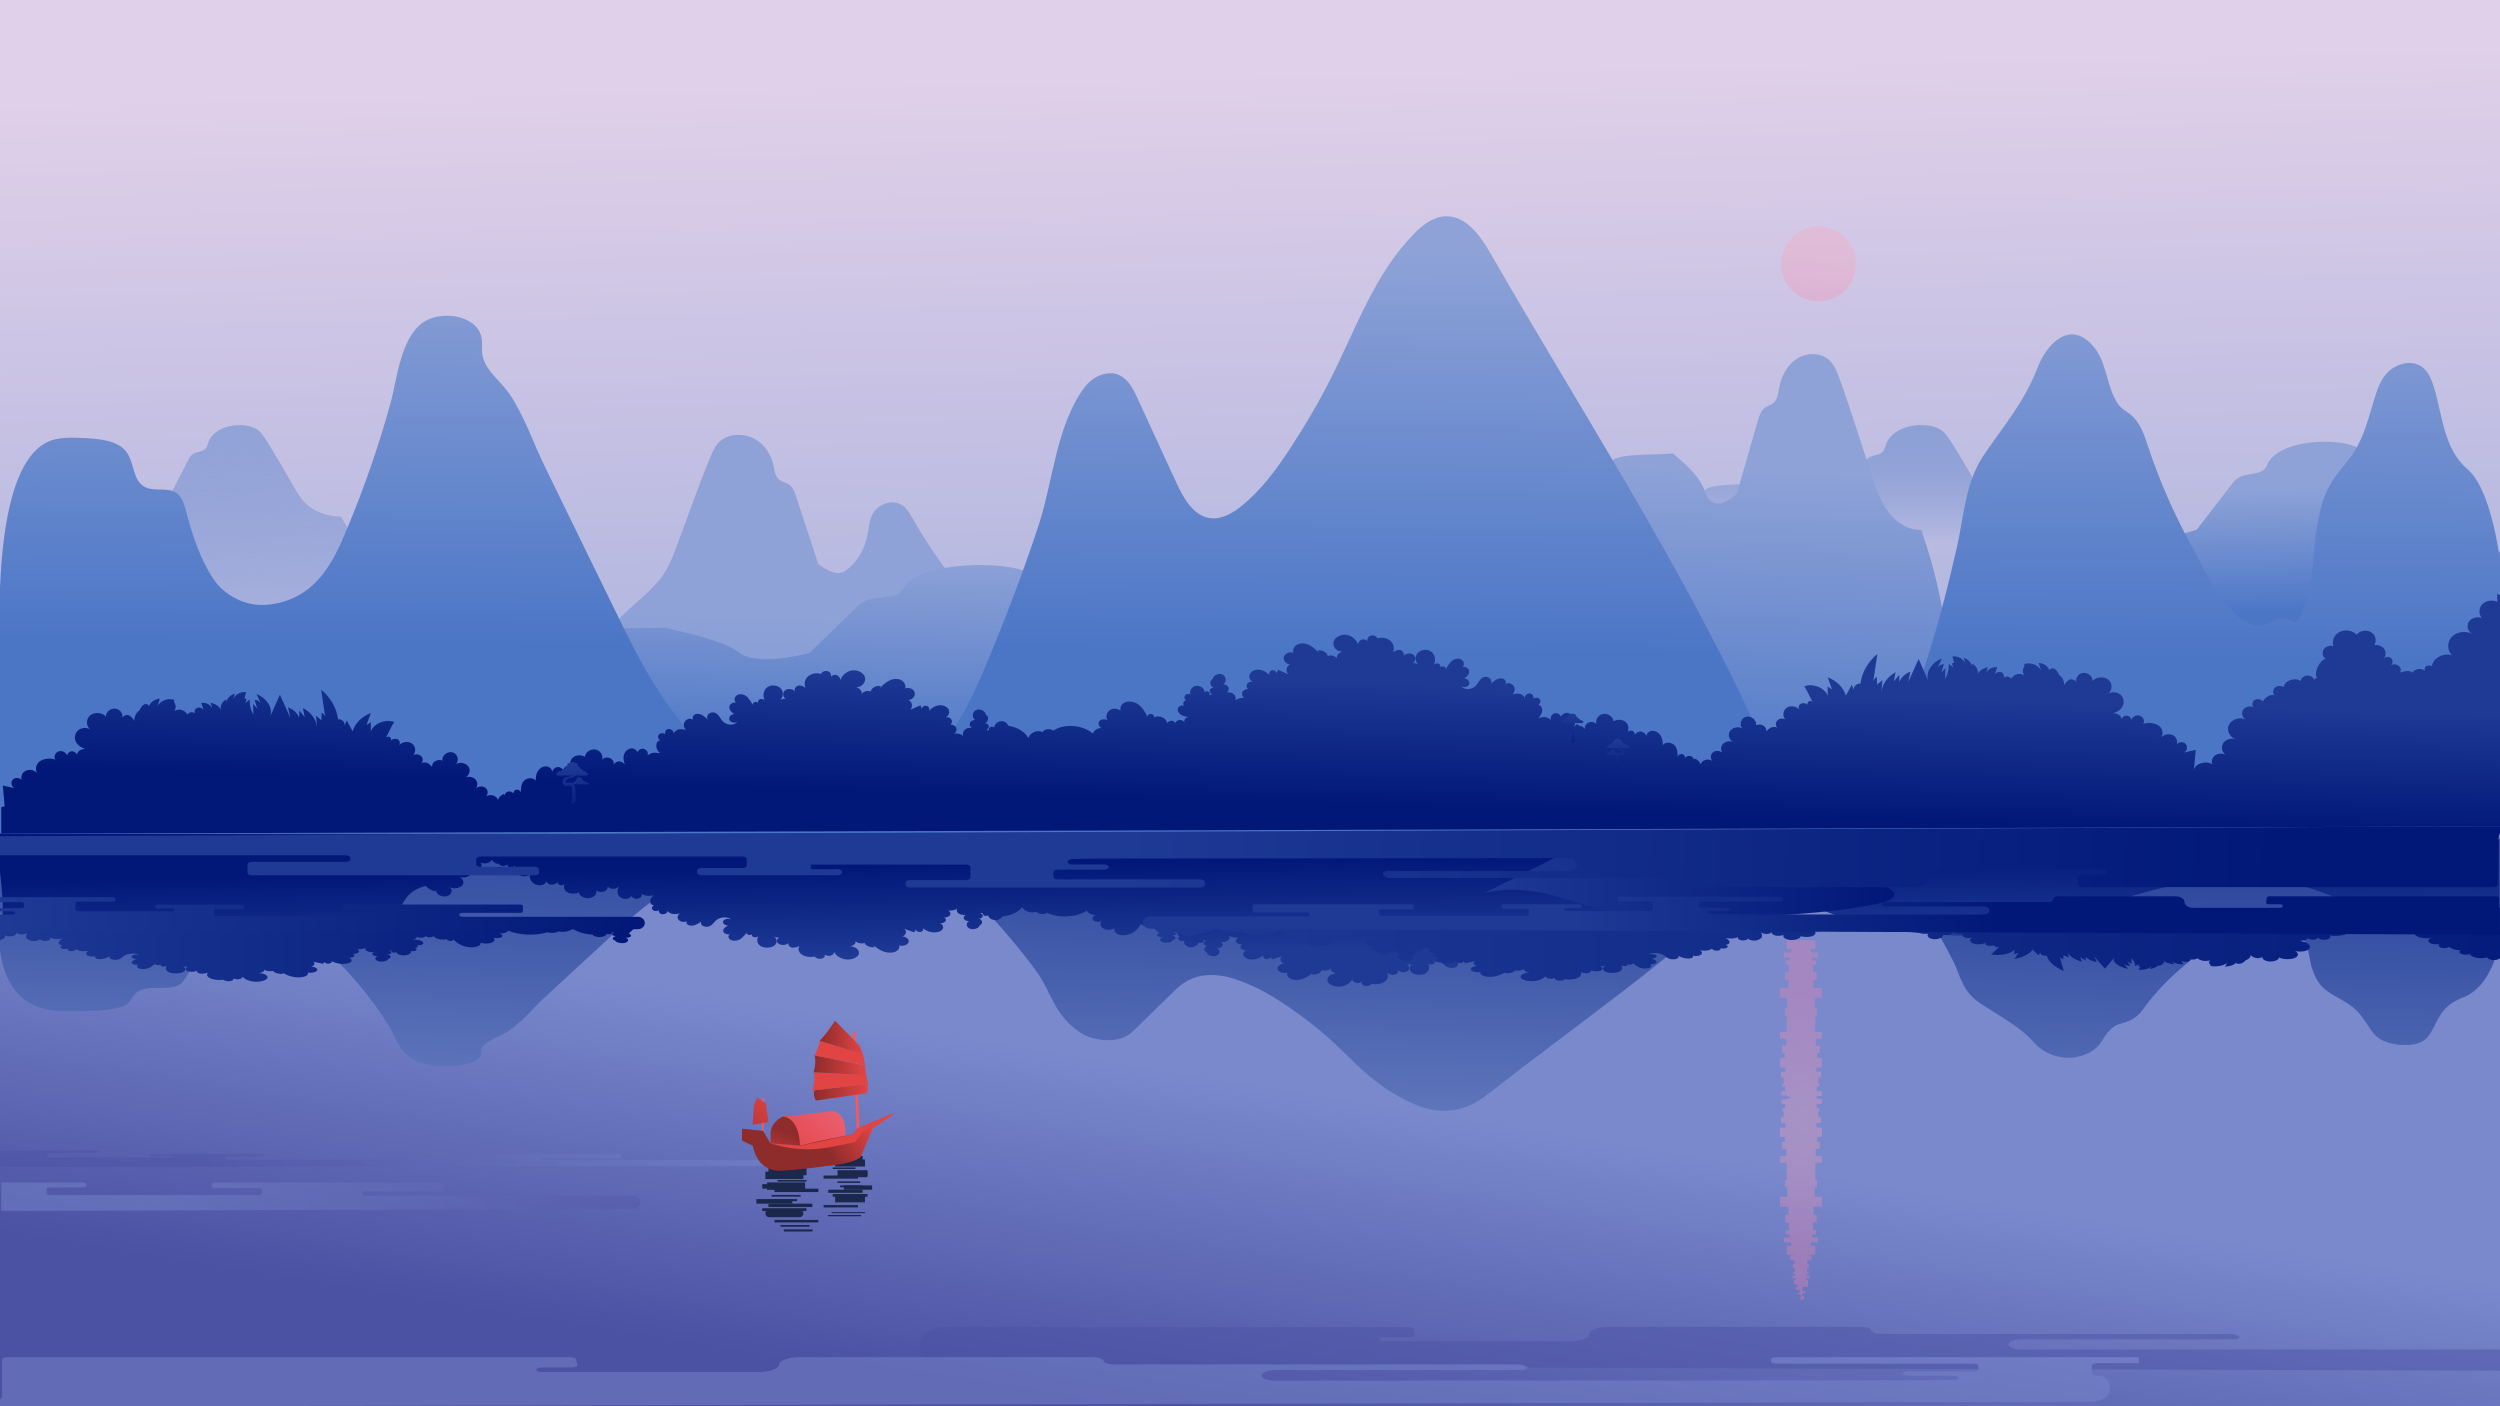 <?xml version="1.0" encoding="utf-8"?>
<!-- Generator: Adobe Illustrator 25.2.1, SVG Export Plug-In . SVG Version: 6.00 Build 0)  -->
<svg version="1.1" id="Layer_1" xmlns="http://www.w3.org/2000/svg" xmlns:xlink="http://www.w3.org/1999/xlink" x="0px" y="0px"
	 viewBox="0 0 1920 1080" style="enable-background:new 0 0 1920 1080;" xml:space="preserve">
<style type="text/css">
	.st0{fill:url(#SVGID_1_);}
	.st1{fill:url(#SVGID_2_);}
	.st2{fill:none;}
	.st3{fill:url(#SVGID_3_);}
	.st4{fill:url(#SVGID_4_);}
	.st5{fill:url(#SVGID_5_);}
	.st6{fill:url(#SVGID_6_);}
	.st7{fill:url(#SVGID_7_);}
	.st8{fill:url(#SVGID_8_);}
	.st9{fill:url(#SVGID_9_);}
	.st10{fill:url(#SVGID_10_);}
	.st11{fill:url(#SVGID_11_);}
	.st12{opacity:0.33;fill:url(#SVGID_12_);enable-background:new    ;}
	.st13{fill:url(#SVGID_13_);}
	.st14{fill:url(#SVGID_14_);}
	.st15{fill:url(#SVGID_15_);}
	.st16{fill:url(#SVGID_16_);}
	.st17{fill:url(#SVGID_17_);}
	.st18{fill:url(#SVGID_18_);}
	.st19{fill:url(#SVGID_19_);}
	.st20{fill:url(#SVGID_20_);}
	.st21{fill:url(#SVGID_21_);}
	.st22{opacity:0.47;}
	.st23{fill:url(#SVGID_22_);}
	.st24{fill:url(#SVGID_23_);}
	.st25{fill:url(#SVGID_24_);}
	.st26{fill:url(#SVGID_25_);}
	.st27{opacity:0.34;fill:url(#SVGID_26_);}
	.st28{fill:url(#SVGID_27_);}
	.st29{fill:url(#SVGID_28_);}
	.st30{fill:url(#SVGID_29_);}
	.st31{fill:url(#SVGID_30_);}
	.st32{fill:url(#SVGID_31_);}
	.st33{fill:url(#SVGID_32_);}
	.st34{fill:url(#SVGID_33_);}
	.st35{fill:url(#SVGID_34_);}
	.st36{fill:url(#SVGID_35_);}
	.st37{fill:url(#SVGID_36_);}
	.st38{fill:url(#SVGID_37_);}
	.st39{fill:url(#SVGID_38_);}
	.st40{fill:#1C274C;}
	.st41{fill:url(#SVGID_39_);}
	.st42{fill:#FF5555;}
	.st43{fill:url(#SVGID_40_);}
	.st44{fill:#E24444;}
	.st45{fill:url(#SVGID_41_);}
	.st46{fill:url(#SVGID_42_);}
	.st47{fill:url(#SVGID_43_);}
	.st48{fill:url(#SVGID_44_);}
	.st49{fill:none;stroke:#FF5555;stroke-width:0.855;stroke-linecap:round;stroke-linejoin:round;stroke-miterlimit:10;}
	.st50{fill:url(#SVGID_45_);}
</style>
<g>
	<g>
		
			<linearGradient id="SVGID_1_" gradientUnits="userSpaceOnUse" x1="961.393" y1="-379.402" x2="948.559" y2="-936.393" gradientTransform="matrix(1 0 0 1 0 980)">
			<stop  offset="0" style="stop-color:#A6B0DD"/>
			<stop  offset="0.985" style="stop-color:#E1D0E9"/>
		</linearGradient>
		<rect class="st0" width="1920" height="1080.3"/>
		
			<linearGradient id="SVGID_2_" gradientUnits="userSpaceOnUse" x1="921.83" y1="116.382" x2="964.964" y2="-150.516" gradientTransform="matrix(1 0 0 1 0 980)">
			<stop  offset="0" style="stop-color:#4B51A3"/>
			<stop  offset="0.99" style="stop-color:#7989CC"/>
		</linearGradient>
		<rect y="640.1" class="st1" width="1920" height="440.2"/>
		<rect x="107.1" class="st2" width="1675.4" height="1080.3"/>
	</g>
	<g>
		
			<linearGradient id="SVGID_3_" gradientUnits="userSpaceOnUse" x1="1445.87" y1="-562.667" x2="1445.87" y2="-667.645" gradientTransform="matrix(1 0 0 1 0 980)">
			<stop  offset="5.128210e-03" style="stop-color:#4B76C6;stop-opacity:0"/>
			<stop  offset="0.985" style="stop-color:#8EA2D7"/>
		</linearGradient>
		<path class="st3" d="M1563.3,405.7c-10.6,0.3-20.4-3.4-26.8-8.2c-6.4-4.8-9.8-10.5-13.1-16.1c-8.7-14.7-16.6-29.3-26.1-43.8
			c-2-3-4-6.1-8.2-8.3c-6.9-3.7-18.4-3.6-26.4-0.8c-8,2.9-12.8,8-14.4,13.3c-0.8,2.4-1.2,5.1-4.5,6.7c-2,0.9-4.7,1.2-6.8,2.1
			c-3.4,1.3-4.7,3.7-5.9,6c-5.7,11-11.3,22-17,33c-6.3,3.1-14.9,6.2-21.3,3.2c-2.8-1.3-3.9-3.5-5.3-5.4c-5-6.7-15.5-11.4-25.2-16.1
			c-11.1,0.6-22.6,0.4-33.7,1c-6.8,0.4-14.3,0.9-18.6,3.5c-3.3,2-3.8,4.8-3.9,7.3c-0.9,14.1,3.3,28.2,7.5,42.1
			c5.7,18.9,11.4,37.9,17.1,56.8c3.5,11.6,7.7,24,24.3,32.5c12,6.1,28.9,9.4,45.4,12c47.6,7.6,97.5,12,147.6,12.8
			c5.3,0.1,11,0.1,15.3-1.4c4.9-1.6,6.7-4.6,8.2-7.4C1593.5,488.2,1589.5,447.5,1563.3,405.7z"/>
		
			<linearGradient id="SVGID_4_" gradientUnits="userSpaceOnUse" x1="161.264" y1="-465.787" x2="151.03" y2="-736.992" gradientTransform="matrix(1 0 0 1 0 980)">
			<stop  offset="5.128210e-03" style="stop-color:#4B76C6;stop-opacity:0"/>
			<stop  offset="0.985" style="stop-color:#8EA2D7"/>
		</linearGradient>
		<path class="st4" d="M261.7,396.6c-9.3,0.2-18.1-3-23.7-7.2c-5.6-4.2-8.7-9.3-11.6-14.3c-7.7-13-14.7-25.9-23.1-38.8
			c-1.7-2.6-3.6-5.4-7.2-7.3c-6.1-3.2-16.3-3.2-23.4-0.7c-7.1,2.5-11.3,7.1-12.8,11.8c-0.7,2.1-1.1,4.5-4,5.9
			c-1.8,0.8-4.1,1.1-6,1.8c-3,1.2-4.2,3.3-5.2,5.3c-5,9.7-10,19.5-15.1,29.2c-5.6,2.7-13.2,5.5-18.9,2.9c-2.5-1.2-3.4-3.1-4.7-4.7
			c-4.4-5.9-13.7-10.1-22.3-14.2c-9.8,0.5-20,0.3-29.8,0.9c-6,0.3-12.7,0.8-16.5,3.1c-2.9,1.8-3.3,4.2-3.5,6.5
			c-0.8,12.5,2.9,24.9,6.6,37.3c5,16.8,10.1,33.5,15.1,50.3c3.1,10.3,6.8,21.2,21.5,28.8c10.6,5.4,25.6,8.3,40.2,10.6
			c42.2,6.7,86.3,10.6,130.7,11.4c4.7,0.1,9.7,0.1,13.6-1.2c4.3-1.4,6-4.1,7.3-6.6C288.4,469.7,284.9,433.7,261.7,396.6z"/>
		
			<linearGradient id="SVGID_5_" gradientUnits="userSpaceOnUse" x1="1357.562" y1="-359.206" x2="1367.769" y2="-622.02" gradientTransform="matrix(1 0 0 1 0 980)">
			<stop  offset="0" style="stop-color:#4B76C6"/>
			<stop  offset="0.985" style="stop-color:#8EA2D7"/>
		</linearGradient>
		<path class="st5" d="M1475.5,406.9c-10,0.4-19.4-5.8-25.4-13.9s-9.3-17.9-12.5-27.5c-8.3-25-15.8-49.8-24.8-74.6
			c-1.9-5.1-3.8-10.4-7.7-14.1c-6.6-6.2-17.5-6.2-25.1-1.3c-7.6,4.9-12.1,13.7-13.7,22.6c-0.7,4.1-1.1,8.7-4.3,11.4
			c-1.9,1.6-4.4,2.1-6.4,3.5c-3.2,2.3-4.5,6.4-5.6,10.1c-5.4,18.7-10.8,37.4-16.1,56.1c-5.9,5.2-14.1,10.6-20.2,5.5
			c-2.7-2.3-3.7-5.9-5-9.1c-4.7-11.3-14.7-19.4-23.9-27.4c-10.5,1-21.5,0.6-32,1.6c-6.4,0.6-13.6,1.6-17.6,6
			c-3.1,3.4-3.6,8.1-3.7,12.5c-0.9,24,3.1,47.9,7.1,71.7c5.4,32.2,10.8,64.4,16.2,96.7c3.3,19.7,7.3,40.8,23.1,55.3
			c11.4,10.4,27.4,15.9,43.1,20.4c45.2,13,92.5,20.3,140.1,21.9c5,0.2,10.4,0.2,14.5-2.3c4.6-2.8,6.4-7.9,7.8-12.7
			C1504.2,547.3,1500.4,478.1,1475.5,406.9z"/>
		
			<linearGradient id="SVGID_6_" gradientUnits="userSpaceOnUse" x1="614.623" y1="-82.012" x2="627.407" y2="-514.137" gradientTransform="matrix(1 0 0 1 0 980)">
			<stop  offset="0" style="stop-color:#4B76C6"/>
			<stop  offset="9.168250e-02" style="stop-color:#517AC8"/>
			<stop  offset="0.985" style="stop-color:#8EA2D7"/>
		</linearGradient>
		<path class="st6" d="M732.2,441.8c-3.7-1.8-6-4.9-8.2-7.8c-8.8-12-16.7-24.4-23.8-37c-2.4-4.3-5.4-9.1-11.1-10.7
			c-6.8-1.9-14.5,1.9-17.9,6.8s-3.8,10.7-4.7,16.2c-1.8,10.7-6.8,21.4-16.9,28.9c-6.4,4.7-15-0.2-21.2-5.1
			c-5.7-17.3-11.3-34.5-17-51.8c-1.1-3.5-2.5-7.3-5.9-9.4c-2.1-1.3-4.8-1.8-6.8-3.3c-3.3-2.4-3.8-6.7-4.5-10.5
			c-1.7-8.3-6.4-16.4-14.4-20.9s-19.4-4.5-26.3,1.2c-4.1,3.4-6.2,8.3-8.1,13c-9.5,22.9-17.3,45.8-26,68.8
			c-3.3,8.9-6.8,17.9-13.2,25.5c-17,20-40,30.6-45.5,55c-5.5,24.4-2.7,49.6,0.1,74.3c1.4,12.2,2.9,24.9,10.4,35.4
			c6.9,9.7,23.1-0.8,36.1-1.3c149.5-5.4,153.1,8.5,236.2,2.6c8.2-0.6,37.9,6.4,43.7,1.3c3.9-3.5-8.8-4.5-7.3-9.2
			C801.6,534,804.4,477.3,732.2,441.8z"/>
		
			<linearGradient id="SVGID_7_" gradientUnits="userSpaceOnUse" x1="1738.576" y1="-508.418" x2="1736.018" y2="-605.65" gradientTransform="matrix(1 0 0 1 0 980)">
			<stop  offset="0" style="stop-color:#4B76C6"/>
			<stop  offset="0.985" style="stop-color:#8EA2D7"/>
		</linearGradient>
		<path class="st7" d="M1926,424.1c-16.9,0.3-32.7-3.6-42.9-8.7c-10.2-5.1-15.7-11.2-21-17.3c-13.9-15.7-26.6-31.3-41.8-46.9
			c-3.1-3.2-6.5-6.5-13.1-8.9c-11.1-3.9-29.5-3.9-42.3-0.8s-20.4,8.6-23.1,14.2c-1.2,2.6-1.9,5.5-7.3,7.2c-3.2,1-7.5,1.3-10.8,2.2
			c-5.4,1.4-7.5,4-9.4,6.4c-9.1,11.8-18.1,23.5-27.2,35.3c-10,3.3-23.8,6.7-34.1,3.5c-4.5-1.4-6.2-3.7-8.5-5.7
			c-8-7.1-24.8-12.2-40.3-17.2c-17.8,0.6-36.2,0.4-53.9,1c-10.9,0.4-22.9,1-29.7,3.8c-5.3,2.2-6,5.1-6.3,7.9
			c-1.4,15.1,5.3,30.2,12,45.1c9.1,20.3,18.2,40.5,27.3,60.8c5.6,12.4,12.4,25.7,38.9,34.8c19.2,6.6,46.2,10,72.7,12.9
			c76.2,8.1,156,12.8,236.2,13.8c8.5,0.1,17.6,0.1,24.5-1.5c7.8-1.8,10.8-5,13.1-8C1974.4,512.4,1968,468.9,1926,424.1z"/>
		
			<linearGradient id="SVGID_8_" gradientUnits="userSpaceOnUse" x1="688.589" y1="-392.046" x2="692.415" y2="-556.574" gradientTransform="matrix(1 0 0 1 0 980)">
			<stop  offset="0" style="stop-color:#4B76C6"/>
			<stop  offset="0.985" style="stop-color:#8EA2D7"/>
		</linearGradient>
		<path class="st8" d="M940.4,518.8c-22.5,0.3-43.7-3.6-57.2-8.7c-13.6-5.1-20.9-11.2-28.1-17.3c-18.6-15.7-35.5-31.3-55.7-46.9
			c-4.2-3.2-8.6-6.5-17.4-8.9c-14.8-3.9-39.3-3.9-56.4-0.8c-17.1,3.1-27.3,8.6-30.9,14.2c-1.6,2.6-2.5,5.5-9.7,7.2
			c-4.2,1-10,1.3-14.5,2.2c-7.2,1.4-10.1,4-12.5,6.4c-12.1,11.8-24.2,23.5-36.3,35.3c-13.4,3.3-31.8,6.7-45.5,3.5
			c-6-1.4-8.3-3.7-11.3-5.7c-10.6-7.1-33-12.2-53.9-17.2c-23.7,0.6-48.3,0.4-72,1c-14.5,0.4-30.6,1-39.7,3.8
			c-7.1,2.2-8.1,5.1-8.4,7.9c-1.9,15.1,7.1,30.2,16,45.1c12.2,20.3,24.3,40.5,36.5,60.8c7.4,12.4,16.5,25.7,52,34.8
			c25.6,6.6,61.7,10,97,12.9c101.8,8.1,208.2,12.8,315.3,13.8c11.3,0.1,23.4,0.1,32.7-1.5c10.4-1.8,14.4-5,17.5-8
			C1005,607.1,996.5,563.6,940.4,518.8z"/>
		
			<linearGradient id="SVGID_9_" gradientUnits="userSpaceOnUse" x1="961.648" y1="-480.124" x2="964.371" y2="-793.307" gradientTransform="matrix(1 0 0 1 0 980)">
			<stop  offset="0" style="stop-color:#4B76C6"/>
			<stop  offset="0.985" style="stop-color:#8EA2D7"/>
		</linearGradient>
		<path class="st9" d="M1923.6,466.9c-1-24.2-7.7-88.6-28.6-106.6c-18-15.4-19.1-40.4-25.4-61.8c-2.1-7.1-4.9-15-12.3-18.3
			c-7.8-3.5-17.8-0.1-23.5,5.7c-5.7,5.8-8.1,13.5-10.4,20.8c-4.4,14.2-7.9,29.4-16.6,42.1c-5.3,7.7-12.1,14.6-16.9,22.7
			c-6.5,10.9-8.7,23.4-10.8,35.5c-3.5,19.8-1.5,56.6-17.2,71.8c-11.4-10.9-18.8,4.6-31.1,1.2c-21.9-6.1-39-44.9-47.8-61
			c-13.5-24.5-24.7-50.1-33.3-76.2c-3-9.1-6.1-18.9-14.3-25.1c-2.1-1.6-4.4-2.8-6.3-4.6c-2.5-2.3-4-5.1-5.4-8
			c-6.2-12.6-6.5-28.1-16.2-39.3c-17.7-20.6-35.5-1.7-42.5,16.2c-10.6,27.3-25.1,43.4-41.5,67.6c-14.2,20.9-15.3,47.7-20.7,71.1
			c-14.1,62-31.8,123.8-62.2,181.4c-4.2,8-9.7,16.7-19.4,19.1c-6.4,1.6-13.4,0.1-19.5-2.3c-29.5-11.6-43.8-40.5-56-66.7
			c-57.5-123.5-132.5-238.4-200.7-357.1c-8-14-19.3-29.8-35.2-29c-9.3,0.5-17.3,6.8-23.8,13.4c-29.7,30.1-44.2,71.6-63.1,109.5
			c-9.5,19-20.2,37.3-31.8,55c-10.6,16.2-22.2,32.1-37.2,44.3c-7.1,5.8-15.8,10.9-24.8,9.6c-12.7-1.9-20.1-15.2-25.6-27
			c-10-21.7-19.9-43.3-29.9-65c-3.1-6.8-6.7-14.1-13.4-17.5c-9.4-4.7-21.1,0.7-27.4,9.2c-21.5,29.1-24,71.5-34.7,104.4
			c-12,36.9-26,73.3-41.1,109.4c-15.7,37.4-36.1,77.7-77.5,94.5c-43.9,17.8-98,1.6-132.9-27.7c-34.8-29.3-54.7-69.3-73.6-108.1
			c-18.2-37.3-36.4-74.6-54.6-111.8c-8.8-18.1-15.8-39.1-27.3-56c-6.5-9.5-18.4-17.8-20.5-29.2c-1-5.1,0.3-10.4-1.2-15.5
			c-4.6-15.9-31.8-19.8-45.6-9.2c-16.4,12.6-19.1,43.9-23.7,60.5c-9,32.9-20.3,65.5-33.7,97.5c-9.8,23.5-23.4,54.9-61.9,58.1
			c-16.9,1.4-32.8-8.1-40.5-19.7c-11-16.5-16.6-35.2-21.5-53.6c-1.4-5.1-3.2-10.7-8.3-13.4c-6.4-3.3-15.2-0.5-21.9-3.3
			c-10.9-4.6-8.6-19-15.5-27.8c-6.5-8.2-19.6-9.6-31-10.2c-7.8-0.4-15.8-0.8-23.5,0.9C5.3,346,1.3,424.1,0,451.1v107.6v81.5h1922.5
			L1923.6,466.9z"/>
		<g>
			
				<linearGradient id="SVGID_10_" gradientUnits="userSpaceOnUse" x1="966.724" y1="-457.793" x2="964.095" y2="-363.141" gradientTransform="matrix(1 0 0 1 0 980)">
				<stop  offset="0" style="stop-color:#1E3A95"/>
				<stop  offset="0.985" style="stop-color:#011878"/>
			</linearGradient>
			<path class="st10" d="M1922.5,457.8c-1.6-0.5-3.1-1.1-4.7-1.6c0.1,2,0.2,4,0.2,6c-3.7-1.8-8.8-1-11.6,1.9
				c-2.8,2.9-2.9,7.5-0.4,10.5c-3.5-1.4-8.1,0-10,3s-0.7,7.2,2.5,9.2c-4.9-2.6-12-1.6-15.6,2.4c-3.7,4-3.5,10.3,0.3,14.1
				c-6.5-2.3-14.8,2.2-15.5,8.4c-1.3-1-3.5-0.9-4.7,0.2s-1.2,3.1,0,4.2c-1.9-3.4-8.6-3.1-10,0.5c-1.7-1.8-6.3-1.4-9.8-0.1
				c0.6-1.1,0.8-2.4,0.3-3.5c-1.1-2.5-4.9-3.6-7.4-2.1c1.9-1.3,1.9-4.2,0-5.6c-1.8-1.4-5-0.8-6.1,1.1c2.2-1.9,2.8-5.2,1.3-7.7
				c-1.5-2.4-4.9-3.8-7.9-3.3c2.2-3.1,1.1-7.8-2.4-9.9s-8.7-1.2-11.1,1.9c-3.1-3.2-8.8-4.2-13-2.1c-4.2,2-6.3,6.9-4.9,10.9
				c-2.8-0.8-6.1,0.4-7.5,2.7c-1.4,2.3-0.7,5.5,1.6,7.1c-4.8,0.7-9.6,11.6-6.4,14.8c-1.1-0.4-2.5,0.6-2.4,1.6
				c-0.5-2.1-3-3.8-5.4-3.6c-2.5,0.1-4.7,2-4.9,4.2c-4.5-3.1-12.3-0.4-13.2,4.7c-1.9-1.3-4.9-1.2-6.6,0.3s-1.9,4.2-0.5,5.9
				c-3.1-1-7.7,2.1-8.8,4.9c-1.2-1.8-4.2-2.5-6.2-1.3s-2.5,3.9-1,5.6c-2.8-1.3-6.6-0.3-8.1,2.2s-0.4,5.9,2.3,7.3
				c-4.5-2.2-10.8-0.3-13,3.8s0.3,9.7,5,11.3c-3.6-1.2-8,0.4-9.7,3.4s-0.6,7.1,2.6,9c-2.3-1.7-5.9-1.7-8.3-0.2s-3.5,4.6-2.5,7.1
				c-4.6-3.2-13.8-0.5-14.1,4.7c0.5-5.3,0.9-10.5,1.4-15.8c-3,0.7-6,1.3-9,2c2.9-1.4,3.1-5.7,0.4-7.3c-1.8-1.1-4.4-0.6-5.9,0.8
				c0.6-2.2-0.2-4.8-2.2-6.3c-2.9-2-7.7-1.4-9.7,1.3c1.7-2.8,1-6.7-1.7-8.9s-9.2-3.2-12.2-1.4c1.6-2.4-0.1-6-3.2-6.6
				c-2.5-0.5-5.2,1.2-5.9,3.4c-0.2-1.6-1.7-3.2-3.5-3.3s-3.5,1.1-4.1,2.6c-0.1-1.3-0.8-2.5-2-3.2c-1.1-0.7-2.9-1.3-4.4-1.2
				c2.9-0.8,5.6-2.5,7-5c1.7-2.9,1.4-6.8-1.2-9.1c-2.5-2.4-7.2-2.8-9.9-0.6c3.6-2.6,3.9-8.1,0.5-11s-9.5-2.4-12.3,0.9
				c0.4-3.5-3.5-6.8-7.3-6.2c-3.9,0.5-6.4,4.8-4.8,8c-0.3-2-2.9-3.5-5.1-3c-1.4,0.3-3.4,2.4-4.5,4.3c0.1-2.7-1-5.4-3.2-7.3
				c-0.1,0-0.1,0.1-0.2,0.2c-0.6-0.9-1.1-1.9-1.6-2.8c-0.8-1.4-2.1-2.8-3.8-2.9c-1.1-0.1-2.2,0.7-2.5,1.6c-1.1-3.2-4.5-5.7-8.3-5.7
				c0.6,1.9,1.2,3.8,1.8,5.7c-2.1-4.2-8-6.5-12.8-4.9c0,0.7,0,1.4,0,2c-1.6,1.9-1.5,4.6-0.2,6.6c-1.9-1.1-4.4-1.4-6.4-0.5
				c-1.3,0.6-2.7,1.8-3.6,3.2c-0.3-0.5-0.7-0.9-1.2-1.2c-1.3-0.8-3.1-0.6-4.5,0.1c0.4-1.3,0.1-2.8-1.1-3.6c-2-1.4-5.5-0.1-5.9,2.1
				c0.7-2.1,1.4-4.2,2.1-6.3c-3.7-0.6-7.6,1.7-8.6,4.8c0.5-1.6,0.9-3.2,1.4-4.8c-3.7,0.7-7.4,2.9-8,6.3c1.2-3.3-0.6-7.3-4-8.9
				c0,0.6-0.1,1.2-0.1,1.8c-0.8-2.9-3.3-5.4-6.5-6.3c0.5,1.7,1,3.4,1.4,5.1c-0.9-4-5.6-6.9-10.1-6.2c0.5,1.5,0.9,3.1,1.4,4.6
				c-0.6,0.2-1.1,0.5-1.7,0.7c0.3,1,0.6,2,0.9,3c-1.1-0.9-2.3-1.8-3.4-2.7c0.3,4-0.7,8.1-2.8,11.6c0.1-2.8,0.2-5.5,0.3-8.3
				c-1.1,1.2-2.2,2.4-3.2,3.7c0.7-2.2,1.3-4.4,2-6.7c-2.1,0-4.1,1.2-4.8,2.9c1.1-2.5,2.2-5,3.3-7.4c-7.3,2.9-12.7,10.1-10.6,17
				c-2.4-5.5-4.8-11-7.3-16.5c-2.7,5.9-5.3,11.8-8,17.8c0.6-2.7,1.1-5.3,1.7-8c-4,1.4-7.2,4.3-8.5,7.9c0-1.8-0.1-3.7-0.1-5.5
				c-1.4,1.7-2.7,3.4-4.1,5c0.4-2.3,0.9-4.7,1.3-7c-5.9,3.3-10.3,8.8-10.7,14.9c-0.1-0.6-0.2-1.6,0-1.4c0.2-2.5,0.4-5,0.6-7.5
				c-1.4,1.2-2.7,2.4-4.1,3.5c-0.1-2-0.1-4-0.2-6c-1.4,0.8-2.3,2.1-2.7,3.5c1-7,2-14,3.1-21c-7.2,5.9-11.9,14.2-13,22.8
				c-3-0.6-5.9,2.6-4.7,5.1c-0.7-1.4-1.3-2.9-2-4.3c-1.1,2.5-3.3,5.9-4.4,8.4c-1.9-6.3-7.2-11.6-14-14.1c1.1,3.1,2.2,6.2,3.3,9.2
				c-1.1-0.7-2.3-1.4-3.4-2.1c0,2.3,0.1,4.6,0.1,7c-2.4-6.2-11.2-9.7-18-7.2c2.5,3.5,4.1,8.2,6.4,11.9c-0.7-0.6-1.8-1-2.7-0.5
				c-1.3,0.6-1.7,2.5-0.6,3.4c-1.1-1.7-3.9-2.4-5.8-1.4s-2,3.2-0.8,4.9c-1.9-2.9-6.9-3.9-9.9-1.9c-3.1,2-3.6,6.5-1.1,9
				c-1.9-1.1-4.7-0.8-6.2,0.8c-1.5,1.5-1.5,4-0.1,5.6c-1.7-1-4.2-0.8-5.7,0.4c-0.7,0.6-1.8,1.4-2.6,2.3c0-1.2-0.3-2.3-1.1-3.3
				c-1.6-1.8-4.6-2.4-6.9-1.4c0.9-3.7-3.7-7.4-7.7-6.4c-4,1.1-5.5,6.5-2.4,9.1c-3.2-2-8.1-1-10,2.1c-1.9,3-0.1,7.3,3.5,8.6
				c-2.6-1.6-6.5-1.2-8.6,0.9c-2.1,2.1-2.1,5.7,0.1,7.7c-1.5-2.3-5.4-2.9-7.7-1.3c-2.3,1.6-2.5,5.1-0.4,7c-2-1.6-5.3-1.6-7.3-0.2
				c-0.9,0.6-1.6,1.5-2.1,2.5c-0.7-2-2.4-3.8-4.7-4.4c-0.2,0.8-0.3,1.7-0.5,2.5c0.7-1.8-0.6-3.9-2.6-4.4c-1.5-0.4-3.2,0.3-4.1,1.5
				c0.2-1.2-0.6-2.6-2-2.9c-1.9-0.5-4,1.2-3.7,2.9c0.1-3.3,0.1-6.8-2.1-9.5c-2.2-2.6-7.6-3.2-9.2-0.3c-0.1-2.5-0.3-5-1.6-7.2
				c-1.3-2.2-3.8-3.9-6.6-3.8c-2.4,0.1-4.5,2.1-4.5,4.1c-0.4-1.8-2.1-3.3-4.2-3.6c-1.8-0.2-3.7,1.1-4.7,2.6c0.1-1.1-0.3-2.2-1.2-2.8
				c-1.6-1-4.1-0.4-4.9,1.2c2-2.5,1.6-6.2-0.9-8.3c-2.4-2.1-6.6-2.3-9.3-0.5c-0.1-3.4-4.1-6.3-7.9-5.7s-6.4,4.5-5.2,7.8
				c-1.5-1.6-4.2-2.1-6.3-1.1c-2,1-3.1,3.3-2.5,5.3c-0.6-1.7-2.6-3-4.7-2.8c-2,0.2-4.2,1.9-4.4,3.7c0.9-2.6,1.7-5.3,1.3-8
				c-0.4-2.7-2.6-5.4-5.6-5.7c-2.1-0.3-4.3,1.2-5,2.9c-0.6-1.5-2.3-2.8-4.1-2.7c-2.7,0.1-4.7,3.1-3.6,5.3c-1.6-1.8-4.4-2.7-7-2.1
				c-0.8,0.2-1.8,0.2-2.7,0.3c2.2-1.9,3.5-4.8,2.7-7.5c-0.4-1.2-1.7-2.5-2.9-2.3c1.9-0.9,2.4-3.6,0.8-4.9c-1.2-1-3.2-0.9-4.5,0
				c0.4-1.4-0.2-3.1-1.7-3.7c-2.2-0.9-5.1,1.1-4.8,3.2c-0.8-1.8-2.8-3.2-5-3.3c-1.1-0.1-2.9,0.1-4.4,0.5c1.4-1.4,2-3.4,1.4-5.2
				c-0.5-1.5-1.8-2.8-3.5-3.2c-1.1-0.3-2.3,0-3.3,0.6c0.6-1.3,0.1-3-1.2-3.8c-1.8-1.1-4.4-0.7-6.2,0.5c-1.8,1.2-3.2,2.1-4.3,3.9
				c1.1-1.3,1.1-3.2,0.1-4.5s-3-2-4.7-1.6c-3.6,0.8-4.5,5.1-7.3,7.4c-3,2.5-8.4,2.6-10.6-0.4c1.8,1.5,5.3,0.8,6.2-1.3
				c0.9-2.1-1.3-4.7-3.8-4.5c2.2-1.3,4.2-3.5,3.8-5.9c-0.3-2-3.1-3.6-5.1-2.8c1.8-1.5,1.2-4.9-1.1-6c-2.7-1.3-6.2,0-8,2.1
				c-1.4,1.7-2.9,3.5-3.5,5.5c-0.1-1-0.8-1.9-1.8-2.1c-0.9-0.2-1.8,0-2.5,0.5c0.1-1-0.2-2-1.2-2.6c-1.2-0.7-2.9-0.3-3.8,0.7
				c1.6-3.5,1-7.9-2.4-10.2c-3-2-7.6-1.5-10,1.1c-2.4,2.5-2.2,6.7,0.5,9c-1.1-0.9-2.8-1.3-4.2-0.9c1.9-1.5,2.5-4.4,0.8-6.2
				c-2-2.2-6.6-1.8-8.1,0.7c1-1.9-0.4-4.4-2.7-4.8c-1.5-0.3-4,0.6-5.4,1.8c1.1-2.6,0.8-5.7-1.1-8c-2.4-2.8-7-4-10.7-2.7
				c-0.9-2.1-4.1-3-6.2-1.7c-1.3,0.8-1.8,2.3-1.5,3.7c-0.9-0.8-2.1-1.4-3.4-1.3c-2.2,0.2-4,2.1-3.7,4.1c-1.4-3.6-4.7-6.8-8.9-7.5
				c-4.2-0.7-9,1.5-10.1,5.2s2.5,8,6.8,7.6c-2.8,0.8-4.9,3.2-4.2,5.3c-1.5-2-4.6-2.9-7-1.9c-0.8-3-4.7-5-7.9-4.1
				c0.4,0.6,0.8,1.3,1.2,1.9c-2-2.1-4.1-4.3-6.8-5.8s-6.1-2.2-9-1.2s-5,4.1-3.9,6.8c-2.8-1.2-6.6,0.4-7.4,3.1
				c-0.7,2.7,1.8,5.7,4.9,5.8c-3.1,1.1-3.9,6-1.2,7.6c-2.7-1.2-5.4-2.4-8.1-3.5c-0.5,0.9-0.9,1.9-1.1,3c0-1.6-2-3-3.7-2.6
				c-1.8,0.5-2.6,2.6-1.6,4c-1.8-2-4.3-3.8-7.1-4.3c-2.9-0.6-6.2,0.3-7.8,2.5s-0.7,5.7,2,6.6c-1.6-0.4-3.5,0.2-4.4,1.5
				s-0.6,3.1,0.6,4.1c-1.8-0.1-3.7,0.9-4.4,2.5c-0.6,1.5,0,3.4,1.5,4.4c-2.4-0.3-5.3,0.3-6.8,1.9c0.5-1.4,0.3-3-0.7-4.2
				c-1.3-1.7-3.9-2.5-6.1-1.9c1.4-0.8,2.1-2.6,1.5-4s-2.3-2.4-4-2.2c2.7-1.8,2.4-6.1-0.5-7.6s-7.2,0.5-7.6,3.4
				c-2.8,1.4-2.2,5.8,0.8,6.6c-1.4-0.1-2.8,0.9-3.1,2.1c-0.3,1.2,0.5,2.6,1.9,3.1c-0.7,0.2-1.5,0.4-2.2,0.7c0.6-0.9,0.3-2.1-0.6-2.7
				c-0.9-0.6-2.3-0.5-3.1,0.2c-0.1-2.9-3.4-5.3-6.6-4.8c-3.2,0.5-5.3,3.9-4.2,6.6c-1.3-0.8-3.3-0.4-4.2,0.8s-0.4,3,0.9,3.7
				c-2.1,0.2-2.9,3-1.6,4.3c-1.6-0.8-4.1,0.2-4.7,1.9c-0.7,1.9,0.7,4,2.5,5.1c1.9,1.1,4.2,1.4,6.4,1.7c-2.6-0.6-5.1,2.4-3.7,4.5
				c-0.5-1.5-2.2-2.5-3.9-2.4s-3.3,1.4-3.5,2.9c0-1.1-1.1-2.2-2.3-2.3c-1.3-0.1-3.6,1-3.8,2.1c-0.2-4.1-6.2-6.8-10.1-4.6
				c0.3-1.2-0.8-2.5-2.1-2.7c-1.4-0.2-2.8,0.7-3,2c-1.7-3.3-3.5-6.6-6.6-9s-7.7-3.4-11.2-1.6c-2.2,1.2-3.3,3.8-2.8,6
				c-1.9-1.4-4.7-1.9-7-1c-3.5,1.4-5,5.9-2.8,8.8c-1.8-1.8-5.7-1.3-6.8,0.9c-0.9,1.8,0.3,4,2.2,4.8c-3-0.3-6.1,1.6-6.8,4.2
				c-7.9-6.7-21.5-8-30.5-2.3c-2.3-1.9-6.7-1.3-8.2,1.1c-4.1-2-10,0.6-10.8,4.7c-3-5.2-9.1-8.6-15.5-9.5c-0.6-1.7-2.2-3.2-4.2-3.5
				c-3.1-0.5-6.4,1.8-6.6,4.6c-0.1,0-0.1,0-0.2,0.1c-0.8-0.6-2.1-0.7-3-0.1c-0.7,0.5-1,1.3-0.9,2.1c-0.2,0.1-0.4,0.3-0.6,0.4
				c-0.5-0.1-0.9-0.3-1.4-0.4c1.3-0.5,2.2-1.8,1.9-3.1c-0.3-1.2-1.7-2.2-3.1-2.1c3-0.8,3.6-5.2,0.8-6.6c-0.4-3-4.7-4.9-7.6-3.4
				c-2.9,1.5-3.2,5.8-0.5,7.6c-1.7-0.2-3.4,0.8-4,2.2s0.1,3.2,1.5,4c-2.2-0.6-4.8,0.2-6.1,1.9c-0.9,1.2-1.1,2.8-0.7,4.2
				c-1.4-1.6-4.3-2.2-6.8-1.9c1.5-1,2.1-2.9,1.5-4.4s-2.5-2.6-4.4-2.5c1.2-1.1,1.5-2.9,0.6-4.1c-0.9-1.3-2.8-1.9-4.4-1.5
				c2.7-1,3.6-4.4,2-6.6c-1.6-2.2-4.9-3.1-7.8-2.5c-2.9,0.6-5.3,2.3-7.1,4.3c1-1.4,0.2-3.5-1.6-4s-3.8,0.9-3.7,2.6
				c-0.2-1-0.6-2-1.1-3c-2.7,1.2-5.4,2.4-8.1,3.5c2.7-1.7,1.9-6.6-1.2-7.6c3.1-0.1,5.7-3.1,4.9-5.8c-0.7-2.7-4.6-4.3-7.4-3.1
				c1.1-2.6-1-5.7-3.9-6.8c-2.9-1-6.4-0.3-9,1.2c-2.7,1.5-4.8,3.7-6.8,5.8c0.4-0.6,0.8-1.3,1.2-1.9c-3.3-0.9-7.2,1.1-7.9,4.1
				c-2.4-1.1-5.6-0.1-7,1.9c0.6-2.2-1.5-4.5-4.2-5.3c4.3,0.4,7.9-4,6.8-7.6c-1.1-3.7-5.9-5.9-10.1-5.2c-4.2,0.7-7.5,3.9-8.9,7.5
				c0.2-1.9-1.6-3.9-3.7-4.1c-1.3-0.1-2.5,0.5-3.4,1.3c0.2-1.4-0.2-2.9-1.5-3.7c-2.1-1.3-5.3-0.3-6.2,1.7c-3.7-1.3-8.3-0.1-10.7,2.7
				c-1.9,2.2-2.3,5.4-1.1,8c-1.4-1.2-3.9-2.1-5.4-1.8c-2.3,0.4-3.7,3-2.7,4.8c-1.5-2.5-6.1-2.9-8.1-0.7c-1.6,1.8-1.1,4.7,0.8,6.2
				c-1.4-0.3-3.1,0.1-4.2,0.9c2.6-2.3,2.9-6.5,0.5-9s-7.1-3-10-1.1c-3.4,2.2-3.9,6.6-2.4,10.2c-0.9-1-2.6-1.4-3.8-0.7
				c-1,0.5-1.3,1.6-1.2,2.6c-0.7-0.5-1.6-0.8-2.5-0.5c-1,0.3-1.7,1.2-1.8,2.1c-0.6-2-2.1-3.8-3.5-5.5c-1.8-2.2-5.3-3.4-8-2.1
				c-2.4,1.1-2.9,4.5-1.1,6c-1.9-0.7-4.7,0.8-5.1,2.8c-0.4,2.4,1.5,4.6,3.8,5.9c-2.5-0.1-4.6,2.4-3.8,4.5c0.9,2.1,4.4,2.8,6.2,1.3
				c-2.2,3.1-7.6,2.9-10.6,0.4c-2.8-2.3-3.6-6.5-7.3-7.4c-1.7-0.4-3.7,0.3-4.7,1.6s-1,3.2,0.1,4.5c-1.1-1.7-2.5-2.7-4.3-3.9
				s-4.4-1.6-6.2-0.5c-1.3,0.8-1.8,2.6-1.2,3.8c-0.9-0.6-2.1-0.9-3.3-0.6c-1.7,0.4-3,1.7-3.5,3.2c-0.6,1.8,0,3.8,1.4,5.2
				c-1.6-0.4-3.3-0.5-4.4-0.5c-2.2,0.1-4.2,1.5-5,3.3c0.3-2.1-2.6-4.1-4.8-3.2c-1.5,0.6-2.1,2.3-1.7,3.7c-1.3-0.9-3.3-1-4.5,0
				c-1.6,1.3-1,4,0.8,4.9c-1.2-0.2-2.6,1.1-2.9,2.3c-0.8,2.7,0.4,5.6,2.7,7.5c-0.9-0.1-1.8-0.1-2.7-0.3c-2.5-0.5-5.3,0.4-7,2.1
				c1.1-2.2-0.9-5.1-3.6-5.3c-1.9-0.1-3.5,1.2-4.1,2.7c-0.6-1.7-2.8-3.2-5-2.9c-3,0.4-5.1,3-5.6,5.7c-0.4,2.7,0.4,5.4,1.3,8
				c-0.2-1.8-2.4-3.6-4.4-3.7c-2-0.2-4.1,1.1-4.7,2.8c0.7-2-0.4-4.3-2.5-5.3c-2-1-4.8-0.5-6.3,1.1c1.2-3.3-1.4-7.2-5.2-7.8
				c-3.8-0.6-7.8,2.3-7.9,5.7c-2.7-1.8-6.9-1.6-9.3,0.5s-2.8,5.8-0.9,8.3c-0.8-1.6-3.3-2.2-4.9-1.2c-1,0.6-1.4,1.7-1.2,2.8
				c-1.1-1.5-3-2.8-4.7-2.6c-2.1,0.2-3.7,1.8-4.2,3.6c0-2-2.1-4-4.5-4.1c-2.8-0.2-5.3,1.6-6.6,3.8c-1.3,2.2-1.5,4.7-1.6,7.2
				c-1.7-2.9-7-2.3-9.2,0.3s-2.2,6.2-2.1,9.5c0.3-1.7-1.8-3.3-3.7-2.9c-1.4,0.3-2.1,1.7-2,2.9c-0.9-1.2-2.6-1.9-4.1-1.5
				c-2,0.5-3.3,2.7-2.6,4.4c-0.2-0.8-0.3-1.7-0.5-2.5c-2.3,0.6-4,2.4-4.7,4.4c-0.5-1-1.2-1.9-2.1-2.5c-2.1-1.5-5.3-1.4-7.3,0.2
				c2.1-1.8,1.9-5.3-0.4-7c-2.3-1.6-6.2-1-7.7,1.3c2.1-2.1,2.2-5.6,0.1-7.7c-2.1-2.1-6-2.6-8.6-0.9c3.6-1.3,5.3-5.6,3.5-8.6
				c-1.9-3-6.8-4.1-10-2.1c3-2.6,1.6-8-2.4-9.1s-8.6,2.7-7.7,6.4c-2.3-1-5.3-0.4-6.9,1.4c-0.8,0.9-1.2,2.1-1.1,3.3
				c-0.8-0.9-1.9-1.7-2.6-2.3c-1.5-1.2-4-1.4-5.7-0.4c1.5-1.5,1.4-4-0.1-5.5s-4.3-1.8-6.2-0.8c2.5-2.5,2-7-1.1-9s-8-1.1-9.9,1.9
				c1.2-1.7,1.1-3.9-0.8-4.9s-4.7-0.3-5.8,1.4c1.1-0.9,0.8-2.8-0.6-3.4c-0.9-0.4-2-0.1-2.7,0.5c2.3-3.7,3.9-8.4,6.4-11.9
				c-6.8-2.5-15.6,1-18,7.2c0-2.3,0.1-4.6,0.1-7c-1.1,0.7-2.3,1.4-3.4,2.1c1.1-3.1,2.2-6.2,3.3-9.2c-6.7,2.5-12.1,7.9-14,14.1
				c-1.1-2.5-3.3-5.9-4.4-8.4c-0.7,1.4-1.3,2.9-2,4.3c1.2-2.5-1.7-5.7-4.7-5.1c-1.1-8.7-5.8-16.9-13-22.8c1,7,2,14,3.1,21
				c-0.4-1.4-1.4-2.7-2.7-3.5c-0.1,2-0.1,4-0.2,6c-1.4-1.2-2.7-2.4-4.1-3.5c0.2,2.5,0.4,5,0.6,7.5c0.2-0.1,0,0.8,0,1.4
				c-0.3-6.2-4.7-11.6-10.7-14.9c0.4,2.3,0.9,4.7,1.3,7c-1.4-1.7-2.7-3.4-4.1-5c0,1.8-0.1,3.7-0.1,5.5c-1.4-3.6-4.6-6.5-8.5-7.9
				c0.6,2.7,1.1,5.3,1.7,8c-2.7-5.9-5.3-11.8-8-17.8c-2.4,5.5-4.8,11-7.3,16.5c2.1-6.9-3.3-14.1-10.6-17c1.1,2.5,2.2,5,3.3,7.4
				c-0.8-1.7-2.8-2.9-4.8-2.9c0.7,2.2,1.3,4.4,2,6.7c-1.1-1.2-2.2-2.4-3.2-3.7c0.1,2.8,0.2,5.5,0.3,8.3c-2.1-3.5-3.1-7.6-2.8-11.6
				c-1.1,0.9-2.3,1.8-3.4,2.7c0.3-1,0.6-2,0.9-3c-0.6-0.2-1.1-0.5-1.7-0.7c0.5-1.5,0.9-3.1,1.4-4.6c-4.5-0.7-9.3,2.3-10.1,6.2
				c0.5-1.7,1-3.4,1.4-5.1c-3.2,0.9-5.7,3.4-6.5,6.3c0-0.6-0.1-1.2-0.1-1.8c-3.4,1.7-5.2,5.6-4,8.9c-0.6-3.4-4.2-5.6-8-6.3
				c0.5,1.6,0.9,3.2,1.4,4.8c-1-3.2-4.9-5.4-8.6-4.8c0.7,2.1,1.4,4.2,2.1,6.3c-0.4-2.3-3.9-3.5-5.9-2.1c-1.2,0.8-1.5,2.3-1.1,3.6
				c-1.4-0.7-3.1-0.9-4.5-0.1c-0.5,0.3-0.9,0.7-1.2,1.2c-1-1.4-2.3-2.6-3.6-3.2c-2-0.9-4.5-0.6-6.4,0.5c1.3-2,1.3-4.7-0.2-6.6
				c0-0.7,0-1.4,0-2c-4.8-1.5-10.7,0.8-12.8,4.9c0.6-1.9,1.2-3.8,1.8-5.7c-3.7,0.1-7.2,2.6-8.3,5.7c-0.3-0.9-1.4-1.7-2.5-1.6
				c-1.7,0.1-3,1.5-3.8,2.9c-0.5,0.9-1,1.9-1.6,2.8c-0.1-0.1-0.1-0.2-0.2-0.2c-2.2,1.9-3.3,4.6-3.2,7.3c-1.1-1.9-3.1-3.9-4.5-4.3
				c-2.2-0.5-4.8,1-5.1,3c1.6-3.2-0.9-7.4-4.8-8c-3.9-0.5-7.8,2.8-7.3,6.2c-2.8-3.3-8.9-3.8-12.3-0.9c-3.4,2.9-3.1,8.4,0.5,11
				c-2.7-2.2-7.4-1.8-9.9,0.6c-2.5,2.4-2.9,6.2-1.2,9.1c1.4,2.4,4,4.1,7,5c-1.5-0.1-3.2,0.5-4.4,1.2s-1.9,2-2,3.2
				c-0.6-1.5-2.3-2.7-4.1-2.6c-1.9,0.1-3.3,1.7-3.5,3.3c-0.7-2.2-3.3-3.9-5.9-3.4c-3.1,0.6-4.8,4.2-3.2,6.6c-3-1.8-9.5-0.8-12.2,1.4
				s-3.4,6-1.7,8.9c-2.1-2.7-6.8-3.4-9.7-1.3c-2.1,1.4-2.8,4-2.2,6.3c-1.6-1.3-4.1-1.8-5.9-0.8c-2.8,1.6-2.5,5.9,0.4,7.3
				c-3-0.7-6-1.3-9-2c0.5,5.3,0.9,10.5,1.4,15.8c-0.7,0.6-1.9,0.3-2.6,1v20.2c6.5,0,1925.6-5.6,1925.6-5.6v-181
				C1925.1,454.5,1921.9,457.8,1922.5,457.8z"/>
			
				<linearGradient id="SVGID_11_" gradientUnits="userSpaceOnUse" x1="1923.063" y1="-433.987" x2="1920.51" y2="-342.076" gradientTransform="matrix(1 0 0 1 0 980)">
				<stop  offset="0" style="stop-color:#1E3A95"/>
				<stop  offset="0.985" style="stop-color:#011878"/>
			</linearGradient>
			<path class="st11" d="M1925.6,453.3v0.3C1925.7,453.4,1925.7,453.3,1925.6,453.3z"/>
		</g>
	</g>
	
		<linearGradient id="SVGID_12_" gradientUnits="userSpaceOnUse" x1="1391.791" y1="-737.227" x2="1397.538" y2="-785.113" gradientTransform="matrix(1 0 0 1 0 980)">
		<stop  offset="0" style="stop-color:#F684AC"/>
		<stop  offset="0.99" style="stop-color:#FDA4B9"/>
	</linearGradient>
	<path class="st12" d="M1416.9,223L1416.9,223c-11.2,11.2-29.4,11.2-40.6,0l0,0c-11.2-11.2-11.2-29.4,0-40.6l0,0
		c11.2-11.2,29.4-11.2,40.6,0l0,0C1428.1,193.6,1428.1,211.8,1416.9,223z"/>
	<g>
		
			<linearGradient id="SVGID_13_" gradientUnits="userSpaceOnUse" x1="962.968" y1="-393.92" x2="947.42" y2="69.917" gradientTransform="matrix(1 0 0 1 0 980)">
			<stop  offset="5.128210e-03" style="stop-color:#1E3A95"/>
			<stop  offset="0.99" style="stop-color:#8EA2D7"/>
		</linearGradient>
		<path class="st13" d="M1920.3,718.1c-1,10.9-7.7,39.9-28.6,47.9c-18,6.9-19.1,18.2-25.3,27.8c-2.1,3.2-4.9,6.7-12.3,8.2
			c-7.8,1.6-17.8,0-23.5-2.6s-8.1-6.1-10.4-9.4c-4.4-6.4-7.9-13.2-16.6-19c-5.3-3.5-12.1-6.6-16.8-10.2c-6.5-4.9-8.7-10.5-10.8-16
			c-3.5-8.9-1.5-25.4-17.1-32.3c-11.4,4.9-18.8-2.1-31-0.5c-21.9,2.8-38.9,20.2-47.8,27.4c-13.5,11-24.6,22.5-33.2,34.3
			c-3,4.1-6.1,8.5-14.3,11.3c-2.1,0.7-4.4,1.3-6.3,2c-2.5,1-4,2.3-5.4,3.6c-6.2,5.7-6.5,12.6-16.1,17.7c-17.7,9.3-35.5,0.8-42.4-7.3
			c-10.6-12.3-25-19.5-41.5-30.4c-14.2-9.4-15.3-21.4-20.6-32c-14.1-27.9-31.7-55.7-62.1-81.6c-4.2-3.6-9.7-7.5-19.4-8.6
			c-6.4-0.7-13.4,0-19.4,1c-29.5,5.2-43.7,18.2-55.9,30c-57.4,55.6-132.3,107.3-200.4,160.6c-8,6.3-19.2,13.4-35.2,13.1
			c-9.3-0.2-17.2-3-23.8-6c-29.6-13.5-44.1-32.2-63-49.3c-9.5-8.5-20.2-16.8-31.8-24.7c-10.6-7.3-22.2-14.4-37.1-19.9
			c-7.1-2.6-15.8-4.9-24.8-4.3c-12.7,0.8-20.1,6.8-25.5,12.1c-10,9.7-19.9,19.5-29.9,29.2c-3.1,3.1-6.7,6.3-13.4,7.9
			c-9.3,2.1-21.1-0.3-27.3-4.1c-21.5-13.1-23.9-32.1-34.6-47c-12-16.6-25.9-33-41-49.2c-15.6-16.8-36-35-77.4-42.5
			c-43.8-8-97.9-0.7-132.7,12.5S491,699,472.1,716.4c-18.2,16.8-36.3,33.5-54.5,50.3c-8.8,8.1-15.8,17.6-27.3,25.2
			c-6.5,4.3-18.4,8-20.5,13.1c-0.9,2.3,0.3,4.7-1.2,7c-4.6,7.2-31.7,8.9-45.6,4.1c-16.4-5.7-19.1-19.7-23.7-27.2
			c-9-14.8-20.2-29.5-33.6-43.9c-9.8-10.6-23.3-24.7-61.8-26.1c-16.9-0.6-32.7,3.6-40.5,8.9c-11,7.4-16.5,15.8-21.5,24.1
			c-1.4,2.3-3.2,4.8-8.3,6c-6.4,1.5-15.2,0.2-21.9,1.5c-10.9,2.1-8.6,8.6-15.5,12.5c-6.5,3.7-19.5,4.3-31,4.6
			c-7.8,0.2-15.8,0.4-23.4-0.4c-37.1-3.7-41.1-38.9-42.4-51v-48.4v-36.6h1919.8L1920.3,718.1z"/>
		<g>
			
				<linearGradient id="SVGID_14_" gradientUnits="userSpaceOnUse" x1="961.932" y1="1863.376" x2="958.858" y2="1974.063" gradientTransform="matrix(1 0 0 -0.626 0 1895.198)">
				<stop  offset="0" style="stop-color:#1E3A95"/>
				<stop  offset="0.985" style="stop-color:#011878"/>
			</linearGradient>
			<path class="st14" d="M1555.8,715.1c41-12.9,81.5-29.7,123.3-37.1c0-0.2-0.1-0.4-0.1-0.7c0,0.2,0.2,0.4,0.2,0.6
				c27.7-4.9,55.9-5.7,85.2,1.6c28.8,7.1,53.9,22,82.4,29.8c23.7,6.5,48.1,9.3,72.8,9.7v-74.5c0,0-1916.3-4.3-1922.8-4.3
				c0,9,9.9,67.9,2.8,68.8c27-3.5,54.3,1.2,81.3,4.8c54.9,7.3,110.7,9.8,166.1,7.5c17.9-0.7,39.1-2.5,52.3-14.4
				c12.5-11.4,9-21.3,27.6-26.6c0.7,1.2,7.3,6,8.2,3.2c-0.9,2.8,3.7,5.7,7.7,4.9s5.5-5,2.4-7c3.2,1.5,8.1,0.7,10-1.6
				c1.8-2.3,0.1-5.6-3.4-6.6c2.6,1.2,6.5,0.9,8.6-0.7c2.1-1.6,2.1-4.3-0.1-6c1.5,1.7,5.4,2.2,7.7,1c2.3-1.3,2.5-4,0.4-5.4
				c2,1.2,5.3,1.3,7.3,0.1c0.9-0.5,1.6-1.2,2.1-2c0.7,1.5,2.4,2.9,4.7,3.4c0.2-0.7,0.3-1.3,0.5-2c-0.7,1.4,0.6,3,2.6,3.4
				c1.5,0.3,3.2-0.3,4.1-1.1c-0.2,0.9,0.6,2,2,2.3c1.9,0.4,3.9-0.9,3.7-2.2c-0.1,2.5-0.1,5.3,2.1,7.3s7.5,2.5,9.2,0.2
				c0.1,1.9,0.3,3.8,1.6,5.5c1.3,1.7,3.8,3,6.6,2.9c2.4-0.1,4.5-1.6,4.5-3.2c0.4,1.4,2.1,2.6,4.2,2.7c1.8,0.1,3.7-0.8,4.7-2
				c-0.1,0.8,0.3,1.7,1.2,2.1c1.6,0.8,4.1,0.3,4.9-0.9c-2,1.9-1.6,4.8,0.9,6.4c2.4,1.6,6.6,1.8,9.3,0.4c0.1,2.6,4.1,4.9,7.9,4.4
				s6.4-3.5,5.2-6c1.5,1.2,4.2,1.6,6.3,0.8c2-0.7,3.1-2.5,2.5-4.1c0.6,1.3,2.6,2.3,4.7,2.2c2-0.1,4.2-1.5,4.4-2.9
				c-0.9,2-1.7,4.1-1.3,6.2c0.4,2.1,2.6,4.1,5.6,4.4c2.1,0.2,4.3-0.9,5-2.2c0.6,1.2,2.3,2.2,4.1,2.1c2.7-0.1,4.7-2.4,3.6-4
				c1.6,1.4,4.4,2,6.9,1.6c0.8-0.1,1.8-0.2,2.7-0.2c-2.2,1.5-3.4,3.7-2.7,5.8c0.4,1,1.7,1.9,2.9,1.8c-1.9,0.7-2.4,2.8-0.8,3.8
				c1.2,0.8,3.2,0.7,4.5,0c-0.4,1.1,0.2,2.4,1.7,2.9c2.2,0.7,5.1-0.8,4.8-2.5c0.8,1.4,2.8,2.4,5,2.5c1.1,0.1,2.9-0.1,4.4-0.4
				c-1.4,1.1-2,2.6-1.4,4c0.5,1.1,1.8,2.1,3.5,2.4c1.1,0.2,2.3,0,3.3-0.5c-0.6,1-0.1,2.3,1.2,2.9c1.8,0.9,4.4,0.5,6.2-0.4
				s3.2-1.6,4.3-3c-1.1,1-1.1,2.4-0.1,3.5c1,1,3,1.5,4.7,1.2c3.6-0.7,4.5-3.9,7.3-5.7c3-1.9,8.4-2,10.6,0.3c-1.8-1.2-5.3-0.6-6.2,1
				s1.3,3.6,3.8,3.5c-2.2,1-4.1,2.7-3.8,4.5c0.3,1.6,3.1,2.7,5.1,2.2c-1.8,1.2-1.2,3.7,1.1,4.6c2.7,1,6.2,0,8-1.6
				c1.4-1.3,2.9-2.7,3.5-4.2c0.1,0.7,0.8,1.4,1.8,1.7c0.9,0.2,1.8,0,2.5-0.4c-0.1,0.8,0.2,1.6,1.2,2c1.2,0.5,2.9,0.2,3.8-0.5
				c-1.6,2.7-1,6.1,2.4,7.8c3,1.5,7.6,1.1,10-0.8c2.4-1.9,2.2-5.1-0.5-6.9c1.1,0.7,2.8,1,4.2,0.7c-1.9,1.1-2.5,3.4-0.8,4.7
				c2,1.7,6.6,1.4,8.1-0.5c-1,1.4,0.4,3.4,2.7,3.7c1.5,0.2,4-0.5,5.4-1.4c-1.1,2-0.8,4.4,1.1,6.1c2.4,2.2,7,3,10.7,2.1
				c0.9,1.6,4.1,2.3,6.2,1.3c1.3-0.6,1.8-1.8,1.5-2.8c0.9,0.7,2.1,1.1,3.4,1c2.2-0.1,4-1.6,3.7-3.1c1.4,2.8,4.7,5.2,8.9,5.8
				s9-1.1,10.1-4c1.1-2.8-2.5-6.2-6.7-5.9c2.8-0.7,4.9-2.4,4.2-4.1c1.5,1.5,4.6,2.2,7,1.4c0.8,2.3,4.6,3.8,7.9,3.2
				c-0.4-0.5-0.8-1-1.2-1.5c2,1.6,4.1,3.3,6.8,4.5c2.7,1.1,6.1,1.7,9,0.9s5-3.2,3.9-5.2c2.8,0.9,6.6-0.3,7.4-2.4
				c0.7-2.1-1.8-4.4-4.9-4.5c3.1-0.8,3.9-4.6,1.2-5.9c2.7,0.9,5.4,1.8,8.1,2.7c0.5-0.7,0.9-1.5,1.1-2.3c0,1.3,2,2.3,3.7,2
				c1.8-0.4,2.6-2,1.6-3c1.8,1.6,4.3,2.9,7.1,3.3c2.9,0.4,6.2-0.2,7.8-1.9s0.7-4.4-2-5.1c1.6,0.3,3.5-0.2,4.4-1.2s0.6-2.4-0.6-3.2
				c1.8,0.1,3.7-0.7,4.4-1.9c0.6-1.2,0-2.6-1.5-3.4c2.4,0.2,5.3-0.2,6.8-1.5c-0.5,1.1-0.3,2.3,0.7,3.3c1.3,1.3,3.9,1.9,6.1,1.5
				c-1.4,0.6-2.1,2-1.5,3.1s2.3,1.8,4,1.7c-2.7,1.4-2.4,4.7,0.5,5.8c2.9,1.2,7.2-0.3,7.6-2.6c2.8-1,2.2-4.5-0.8-5.1
				c1.4,0.1,2.8-0.7,3.1-1.6c0.3-1-0.5-2-1.9-2.4c0.5-0.1,0.9-0.2,1.4-0.3c0.2,0.1,0.4,0.2,0.6,0.3c-0.1,0.6,0.2,1.2,0.9,1.6
				c0.9,0.5,2.2,0.4,3-0.1c0.1,0,0.1,0,0.2,0c0.2,2.2,3.5,4,6.6,3.6c2-0.3,3.6-1.4,4.2-2.7c6.4-0.7,12.5-3.3,15.5-7.3
				c0.8,3.2,6.7,5.2,10.8,3.6c1.6,1.9,5.9,2.4,8.2,0.9c9,4.4,22.5,3.4,30.5-1.7c0.7,2,3.9,3.5,6.8,3.3c-1.9,0.6-3.1,2.3-2.2,3.7
				c1.1,1.7,5,2.1,6.8,0.7c-2.2,2.2-0.7,5.7,2.8,6.7c2.3,0.7,5,0.3,7-0.8c-0.4,1.7,0.6,3.7,2.8,4.6c3.5,1.4,8.1,0.6,11.2-1.2
				c3-1.8,4.8-4.4,6.6-6.9c0.2,0.9,1.6,1.7,3,1.5s2.4-1.2,2.1-2.1c3.8,1.7,9.8-0.4,10.1-3.5c0.2,0.9,2.5,1.7,3.8,1.6
				c1.3-0.1,2.3-0.9,2.3-1.7c0.3,1.2,1.8,2.1,3.5,2.2c1.7,0.1,3.4-0.7,3.9-1.9c-1.3,1.6,1.1,3.9,3.7,3.4c-2.2,0.2-4.5,0.5-6.4,1.3
				s-3.2,2.5-2.5,3.9c0.6,1.3,3,2,4.7,1.4c-1.3,1-0.5,3.1,1.6,3.3c-1.3,0.6-1.8,1.9-0.9,2.9c0.9,0.9,2.8,1.2,4.2,0.6
				c-1.1,2.1,1.1,4.6,4.2,5.1c3.2,0.4,6.5-1.5,6.6-3.7c0.8,0.6,2.2,0.6,3.1,0.1c0.9-0.5,1.2-1.4,0.6-2.1c0.7,0.2,1.5,0.3,2.2,0.5
				c-1.3,0.4-2.2,1.4-1.9,2.4s1.7,1.7,3.1,1.6c-3,0.6-3.6,4-0.8,5.1c0.4,2.3,4.7,3.8,7.6,2.6c2.9-1.2,3.2-4.5,0.5-5.8
				c1.7,0.1,3.4-0.6,4-1.7c0.6-1.1-0.1-2.4-1.5-3.1c2.2,0.5,4.8-0.2,6.1-1.5c0.9-0.9,1.1-2.2,0.7-3.3c1.4,1.2,4.3,1.7,6.8,1.5
				c-1.5,0.8-2.1,2.2-1.5,3.4s2.5,2,4.4,1.9c-1.2,0.8-1.5,2.2-0.6,3.2s2.8,1.5,4.4,1.2c-2.7,0.8-3.6,3.4-2,5.1
				c1.6,1.7,4.9,2.4,7.8,1.9c2.9-0.4,5.3-1.8,7.1-3.3c-1,1-0.2,2.7,1.6,3.1c1.8,0.4,3.8-0.7,3.7-2c0.2,0.8,0.6,1.5,1.1,2.3
				c2.7-0.9,5.4-1.8,8.1-2.7c-2.7,1.3-1.9,5,1.2,5.9c-3.1,0.1-5.7,2.4-4.9,4.5c0.7,2.1,4.6,3.3,7.4,2.4c-1.1,2,1,4.4,3.9,5.2
				s6.3,0.3,9-0.9c2.7-1.1,4.8-2.8,6.8-4.5c-0.4,0.5-0.8,1-1.2,1.5c3.3,0.7,7.2-0.9,7.9-3.2c2.4,0.8,5.5,0.1,7-1.4
				c-0.6,1.7,1.5,3.4,4.2,4.1c-4.3-0.3-7.9,3-6.7,5.9c1.1,2.8,5.9,4.5,10.1,4c4.2-0.6,7.5-3,8.9-5.8c-0.2,1.5,1.6,3,3.7,3.1
				c1.3,0.1,2.5-0.4,3.4-1c-0.2,1.1,0.2,2.2,1.5,2.8c2.1,1,5.3,0.3,6.2-1.3c3.7,1,8.3,0.1,10.7-2.1c1.9-1.7,2.3-4.1,1.1-6.1
				c1.4,0.9,3.9,1.6,5.4,1.4c2.3-0.3,3.7-2.3,2.7-3.7c1.5,1.9,6.1,2.2,8.1,0.5c1.6-1.4,1.1-3.6-0.8-4.7c1.4,0.3,3.1,0,4.2-0.7
				c-2.6,1.8-2.9,5-0.5,6.9s7,2.3,10,0.8c3.4-1.7,3.9-5.1,2.4-7.8c0.9,0.7,2.6,1.1,3.8,0.5c1-0.4,1.3-1.2,1.2-2
				c0.7,0.4,1.6,0.6,2.5,0.4c1-0.2,1.7-0.9,1.8-1.7c0.6,1.6,2.1,2.9,3.5,4.2c1.8,1.7,5.3,2.6,8,1.6c2.4-0.9,2.9-3.4,1.1-4.6
				c1.9,0.6,4.7-0.6,5.1-2.2c0.4-1.8-1.5-3.5-3.8-4.5c2.5,0.1,4.6-1.9,3.8-3.5c-0.9-1.6-4.3-2.2-6.2-1c2.2-2.4,7.6-2.2,10.6-0.3
				c2.8,1.7,3.6,5,7.3,5.7c1.7,0.3,3.7-0.2,4.7-1.2s1-2.5-0.1-3.5c1.1,1.3,2.5,2.1,4.3,3s4.4,1.3,6.2,0.4c1.3-0.6,1.8-2,1.2-2.9
				c0.9,0.5,2.1,0.7,3.3,0.5c1.7-0.3,3-1.3,3.5-2.4c0.6-1.4,0-2.9-1.4-4c1.6,0.3,3.3,0.4,4.4,0.4c2.2-0.1,4.2-1.1,5-2.5
				c-0.3,1.6,2.6,3.1,4.8,2.5c1.5-0.5,2.1-1.8,1.7-2.9c1.3,0.7,3.3,0.8,4.5,0c1.6-1,1-3.1-0.8-3.8c1.2,0.2,2.6-0.8,2.9-1.8
				c0.8-2.1-0.4-4.3-2.7-5.8c0.9,0.1,1.8,0.1,2.7,0.2c2.5,0.4,5.3-0.3,6.9-1.6c-1.1,1.7,0.9,3.9,3.6,4c1.9,0.1,3.5-0.9,4.1-2.1
				c0.6,1.3,2.8,2.4,5,2.2c3-0.3,5.1-2.3,5.6-4.4c0.4-2.1-0.4-4.2-1.3-6.2c0.2,1.4,2.4,2.7,4.4,2.9c2,0.1,4.1-0.8,4.7-2.2
				c-0.7,1.5,0.4,3.3,2.5,4.1c2,0.7,4.8,0.4,6.3-0.8c-1.2,2.5,1.4,5.5,5.2,6c3.8,0.5,7.8-1.8,7.9-4.4c2.7,1.4,6.9,1.3,9.3-0.4
				c2.4-1.6,2.8-4.5,0.9-6.4c0.8,1.2,3.3,1.7,4.9,0.9c1-0.5,1.4-1.3,1.2-2.1c1.1,1.2,3,2.1,4.7,2c2.1-0.2,3.7-1.4,4.2-2.7
				c0,1.6,2.1,3.1,4.5,3.2c2.8,0.1,5.3-1.2,6.6-2.9c1.3-1.7,1.5-3.6,1.6-5.5c1.7,2.2,7,1.8,9.2-0.2s2.2-4.8,2.1-7.3
				c-0.3,1.3,1.8,2.6,3.7,2.2c1.4-0.3,2.1-1.3,2-2.3c0.6,0.6,1.6,1,2.6,1.2c1.4-0.7,2.7-1.4,4.2-2.1c0.1-0.4,0.2-0.9-0.1-1.3
				c0.1,0.4,0.2,0.8,0.3,1.2c1.4-0.6,2.8-1.2,4.3-1.7c0.2-0.3,0.4-0.6,0.6-0.9c0.1,0.2,0.3,0.3,0.4,0.5c8-2.7,16.9-4,26.7-3.5
				c26,1.1,48.4,12.2,71.7,21.1C1445.6,716.9,1504.2,723.2,1555.8,715.1z"/>
			
				<linearGradient id="SVGID_15_" gradientUnits="userSpaceOnUse" x1="1139.6" y1="-300.182" x2="1454.816" y2="-300.182" gradientTransform="matrix(1 0 0 1 0 980)">
				<stop  offset="0" style="stop-color:#1E3A95"/>
				<stop  offset="0.985" style="stop-color:#011878"/>
			</linearGradient>
			<path class="st15" d="M1139.6,686.1c15-4.6,34.7-2.9,50.5,0.9s29.6,9.6,45.6,13.3c34.5,8.1,74.7,6,112.5,3.8
				c31.2-1.9,62.7-3.8,91.9-9.6c6.3-1.3,13.2-3.2,14.5-6.5c1.9-4.9-9.1-8.4-18.4-10.2c-59.2-11.5-121.1-19.4-183.9-23.5
				c-23.2-1.5-50.9-1.6-64.7,7.8"/>
		</g>
		<g>
			
				<linearGradient id="SVGID_16_" gradientUnits="userSpaceOnUse" x1="883.599" y1="-251.659" x2="2068.674" y2="-251.659" gradientTransform="matrix(1 0 0 1 0 980)">
				<stop  offset="0" style="stop-color:#1E3A95"/>
				<stop  offset="0.985" style="stop-color:#011878"/>
			</linearGradient>
			<path class="st16" d="M890.3,716.7c-1.4,0.4-2.1,1.3-1.5,2s2.3,1.2,4,1.1c-2.7,0.9-2.4,3.1,0.5,3.9c2.9,0.8,7.2-0.2,7.6-1.8
				c2.8-0.7,2.2-3-0.8-3.4c1.4,0,2.8-0.5,3.1-1.1s-0.5-1.4-1.9-1.6c0.5-0.1,0.9-0.1,1.4-0.2c0.2,0.1,0.4,0.1,0.6,0.2
				c-0.1,0.4,0.2,0.8,0.9,1.1c0.9,0.3,2.2,0.3,3-0.1c0.1,0,0.1,0,0.2,0c0.2,1.4,3.5,2.6,6.6,2.4c2-0.2,3.6-0.9,4.2-1.8
				c6.4-0.5,12.5-2.2,15.5-4.9c0.8,2.1,6.7,3.4,10.8,2.4c1.6,1.3,5.9,1.6,8.2,0.6c9,3,22.5,2.3,30.4-1.2c0.7,1.3,3.9,2.3,6.8,2.2
				c-1.9,0.4-3.1,1.6-2.2,2.5c1.1,1.1,5,1.4,6.8,0.5c-2.2,1.5-0.7,3.8,2.8,4.5c2.3,0.5,5,0.2,7-0.5c-0.4,1.1,0.6,2.5,2.8,3.1
				c3.5,0.9,8.1,0.4,11.2-0.8c3-1.2,4.8-2.9,6.6-4.6c0.2,0.6,1.6,1.1,3,1s2.4-0.8,2.1-1.4c3.8,1.1,9.8-0.3,10.1-2.4
				c0.2,0.6,2.5,1.1,3.8,1.1s2.3-0.6,2.3-1.2c0.3,0.8,1.8,1.4,3.5,1.5s3.4-0.5,3.9-1.2c-1.3,1,1.1,2.6,3.7,2.3
				c-2.2,0.1-4.5,0.3-6.4,0.9c-1.9,0.6-3.2,1.6-2.5,2.6c0.6,0.9,3,1.4,4.7,1c-1.3,0.7-0.5,2.1,1.6,2.2c-1.3,0.4-1.8,1.3-0.9,1.9
				c0.9,0.6,2.8,0.8,4.2,0.4c-1.1,1.4,1.1,3.1,4.2,3.4c3.2,0.3,6.5-1,6.6-2.4c0.8,0.4,2.2,0.4,3.1,0.1c0.9-0.3,1.2-1,0.6-1.4
				c0.7,0.1,1.5,0.2,2.2,0.3c-1.3,0.2-2.2,0.9-1.9,1.6c0.3,0.6,1.7,1.1,3.1,1.1c-3,0.4-3.6,2.7-0.8,3.4c0.4,1.5,4.7,2.5,7.6,1.8
				c2.9-0.8,3.2-3,0.5-3.9c1.7,0.1,3.4-0.4,4-1.1c0.6-0.7-0.1-1.6-1.5-2c2.2,0.3,4.8-0.1,6.1-1c0.9-0.6,1.1-1.4,0.7-2.2
				c1.4,0.8,4.3,1.1,6.8,1c-1.5,0.5-2.1,1.5-1.5,2.3s2.5,1.3,4.4,1.3c-1.2,0.5-1.5,1.5-0.6,2.1c0.9,0.7,2.8,1,4.4,0.8
				c-2.7,0.5-3.6,2.3-2,3.4c1.6,1.1,4.9,1.6,7.8,1.3s5.3-1.2,7.1-2.2c-1,0.7-0.2,1.8,1.6,2c1.8,0.2,3.8-0.5,3.7-1.3
				c0.2,0.5,0.6,1,1.1,1.5c2.7-0.6,5.4-1.2,8.1-1.8c-2.7,0.9-1.9,3.4,1.2,3.9c-3.1,0-5.7,1.6-4.9,3c0.7,1.4,4.6,2.2,7.4,1.6
				c-1.1,1.4,1,2.9,3.9,3.5c2.9,0.5,6.3,0.2,9-0.6s4.8-1.9,6.8-3c-0.4,0.3-0.8,0.7-1.2,1c3.3,0.5,7.2-0.6,7.9-2.1c2.4,0.5,5.5,0,7-1
				c-0.6,1.1,1.5,2.3,4.2,2.7c-4.3-0.2-7.9,2-6.7,3.9c1.1,1.9,5.9,3,10.1,2.6s7.5-2,8.9-3.9c-0.2,1,1.6,2,3.7,2.1
				c1.3,0.1,2.5-0.2,3.4-0.7c-0.2,0.7,0.2,1.5,1.5,1.9c2.1,0.6,5.3,0.2,6.2-0.9c3.7,0.7,8.3,0.1,10.7-1.4c1.9-1.2,2.3-2.8,1.1-4.1
				c1.4,0.6,3.9,1.1,5.4,0.9c2.3-0.2,3.7-1.5,2.7-2.5c1.5,1.3,6.1,1.5,8.1,0.3c1.6-0.9,1.1-2.4-0.8-3.2c1.4,0.2,3.1,0,4.2-0.5
				c-2.6,1.2-2.9,3.3-0.5,4.6s7,1.5,10,0.5c3.4-1.1,3.9-3.4,2.4-5.2c0.9,0.5,2.6,0.7,3.8,0.4c1-0.3,1.3-0.8,1.2-1.3
				c0.7,0.3,1.6,0.4,2.5,0.3c1-0.1,1.7-0.6,1.8-1.1c0.6,1,2.1,1.9,3.5,2.8c1.8,1.1,5.3,1.7,8,1.1c2.4-0.6,2.9-2.3,1.1-3.1
				c1.9,0.4,4.7-0.4,5.1-1.4c0.4-1.2-1.5-2.3-3.8-3c2.5,0.1,4.6-1.2,3.8-2.3c-0.9-1.1-4.3-1.4-6.2-0.7c2.2-1.6,7.6-1.5,10.6-0.2
				c2.8,1.2,3.6,3.4,7.3,3.8c1.7,0.2,3.7-0.1,4.7-0.8s1-1.7-0.1-2.3c1.1,0.9,2.5,1.4,4.3,2s4.4,0.8,6.2,0.3c1.3-0.4,1.8-1.3,1.2-2
				c0.9,0.3,2.1,0.4,3.3,0.3c1.7-0.2,3-0.9,3.5-1.6c0.6-0.9,0-2-1.4-2.7c1.6,0.2,3.3,0.3,4.4,0.2c2.2-0.1,4.2-0.8,5-1.7
				c-0.3,1.1,2.6,2.1,4.8,1.6c1.5-0.3,2.1-1.2,1.7-1.9c1.3,0.5,3.3,0.5,4.5,0c1.6-0.7,1-2.1-0.8-2.5c1.2,0.1,2.6-0.5,2.9-1.2
				c0.8-1.4-0.4-2.9-2.7-3.9c0.9,0,1.8,0.1,2.7,0.2c2.5,0.3,5.3-0.2,6.9-1.1c-1.1,1.1,0.9,2.6,3.6,2.7c1.9,0,3.5-0.6,4.1-1.4
				c0.6,0.9,2.8,1.6,5,1.5c3-0.2,5.1-1.6,5.6-2.9c0.4-1.4-0.4-2.8-1.3-4.1c0.2,0.9,2.4,1.8,4.4,1.9c2,0.1,4.1-0.6,4.7-1.5
				c-0.7,1,0.4,2.2,2.5,2.7c2,0.5,4.8,0.2,6.3-0.6c-1.2,1.7,1.4,3.7,5.2,4c3.8,0.3,7.8-1.2,7.9-2.9c2.7,0.9,6.9,0.8,9.3-0.2
				c2.4-1.1,2.8-3,0.9-4.3c0.8,0.8,3.3,1.1,4.9,0.6c1-0.3,1.4-0.9,1.2-1.4c1.1,0.8,3,1.4,4.7,1.3c2.1-0.1,3.7-0.9,4.2-1.8
				c0,1,2.1,2,4.5,2.1c2.8,0.1,5.3-0.8,6.6-1.9c1.3-1.1,1.5-2.4,1.6-3.7c1.7,1.5,7,1.2,9.2-0.2c2.2-1.3,2.2-3.2,2.1-4.8
				c-0.3,0.9,1.8,1.7,3.7,1.5c1.4-0.2,2.1-0.9,2-1.5c0.9,0.6,2.6,1,4.1,0.8c2-0.2,3.3-1.4,2.6-2.3c0.2,0.4,0.3,0.9,0.5,1.3
				c1.6-0.2,2.9-0.7,3.8-1.4c-285.3,3.6-562.1,7.2-565.2,7.2L890.3,716.7z"/>
			
				<linearGradient id="SVGID_17_" gradientUnits="userSpaceOnUse" x1="883.35" y1="-258.6" x2="2068.423" y2="-258.6" gradientTransform="matrix(1 0 0 1 0 980)">
				<stop  offset="0" style="stop-color:#1E3A95"/>
				<stop  offset="0.985" style="stop-color:#011878"/>
			</linearGradient>
			<path class="st17" d="M1920.3,697.1c-119.7,1.5-296.2,3.8-469.8,6c0.3,0.2,0.6,0.4,1,0.5c2.1,0.8,5.3,0.7,7.3-0.1
				c-2.1,0.9-1.9,2.7,0.4,3.6c2.3,0.8,6.2,0.5,7.7-0.6c-2.1,1.1-2.2,2.9-0.1,4s6,1.3,8.6,0.5c-3.6,0.7-5.3,2.9-3.4,4.4
				c1.8,1.5,6.8,2.1,10,1.1c-3,1.3-1.6,4.1,2.4,4.7c4,0.6,8.6-1.4,7.7-3.3c2.3,0.5,5.3,0.2,6.8-0.7c0.8-0.5,1.2-1.1,1.1-1.7
				c0.8,0.5,1.9,0.9,2.6,1.2c1.5,0.6,4,0.7,5.7,0.2c-1.5,0.8-1.4,2.1,0.1,2.8c1.5,0.8,4.3,0.9,6.2,0.4c-2.5,1.3-2,3.6,1.1,4.6
				s8,0.5,9.9-1c-1.2,0.9-1.1,2,0.8,2.5s4.7,0.2,5.8-0.7c-1.1,0.5-0.8,1.4,0.6,1.7c0.9,0.2,2,0.1,2.7-0.3c-2.3,1.9-3.9,4.3-6.4,6.1
				c6.8,1.3,15.6-0.5,17.9-3.7c0,1.2-0.1,2.4-0.1,3.6c1.1-0.4,2.3-0.7,3.4-1.1c-1.1,1.6-2.2,3.2-3.3,4.7c6.7-1.3,12.1-4,14-7.2
				c1.1,1.3,3.3,3,4.3,4.3c0.7-0.7,1.3-1.5,2-2.2c-1.2,1.3,1.7,2.9,4.7,2.6c1.1,4.4,5.8,8.7,13,11.7c-1-3.6-2-7.2-3.1-10.8
				c0.4,0.7,1.4,1.4,2.7,1.8c0.1-1,0.1-2.1,0.2-3.1l4.1,1.8c-0.2-1.3-0.4-2.6-0.6-3.8c-0.2,0.1,0-0.4,0-0.7c0.3,3.2,4.7,6,10.6,7.7
				c-0.4-1.2-0.9-2.4-1.3-3.6c1.4,0.9,2.7,1.7,4.1,2.6c0-0.9,0.1-1.9,0.1-2.8c1.4,1.8,4.6,3.4,8.5,4.1c-0.6-1.4-1.1-2.7-1.7-4.1
				c2.7,3,5.3,6.1,8,9.1c2.4-2.8,4.8-5.6,7.2-8.5c-2.1,3.5,3.3,7.2,10.6,8.7c-1.1-1.3-2.2-2.5-3.3-3.8c0.8,0.9,2.8,1.5,4.8,1.5
				c-0.7-1.1-1.3-2.3-2-3.4c1.1,0.6,2.2,1.3,3.2,1.9c-0.1-1.4-0.2-2.8-0.3-4.3c2.1,1.8,3.1,3.9,2.8,5.9c1.1-0.5,2.3-0.9,3.4-1.4
				c-0.3,0.5-0.6,1-0.9,1.5c0.6,0.1,1.1,0.2,1.7,0.4c-0.5,0.8-0.9,1.6-1.4,2.4c4.5,0.4,9.3-1.2,10.1-3.2c-0.5,0.9-1,1.7-1.4,2.6
				c3.2-0.5,5.7-1.7,6.5-3.2c0,0.3,0.1,0.6,0.1,0.9c3.4-0.9,5.2-2.9,4-4.6c0.6,1.7,4.2,2.9,8,3.2l-1.4-2.5c1,1.6,4.9,2.8,8.6,2.5
				c-0.7-1.1-1.4-2.1-2.1-3.2c0.4,1.2,3.9,1.8,5.9,1.1c1.2-0.4,1.5-1.2,1.1-1.8c1.4,0.4,3.1,0.4,4.5,0c0.5-0.2,0.9-0.4,1.2-0.6
				c1,0.7,2.3,1.3,3.6,1.7c2,0.5,4.5,0.3,6.4-0.2c-1.3,1-1.3,2.4,0.2,3.4c0,0.3,0,0.7,0,1c4.8,0.8,10.7-0.4,12.8-2.5
				c-0.6,1-1.2,2-1.7,2.9c3.7,0,7.2-1.3,8.3-2.9c0.3,0.5,1.4,0.9,2.5,0.8c1.7-0.1,3-0.8,3.8-1.5c0.5-0.5,1-1,1.6-1.5
				c0.1,0,0.1,0.1,0.2,0.1c2.2-1,3.3-2.4,3.2-3.7c1.1,1,3.1,2,4.5,2.2c2.2,0.3,4.8-0.5,5.1-1.5c-1.6,1.6,0.9,3.8,4.8,4.1
				s7.8-1.4,7.3-3.2c2.8,1.7,8.9,1.9,12.3,0.5c3.4-1.5,3.1-4.3-0.5-5.6c2.7,1.1,7.4,0.9,9.9-0.3s2.8-3.2,1.2-4.7
				c-1.4-1.2-4-2.1-7-2.5c1.5,0,3.2-0.2,4.4-0.6c1.2-0.4,1.8-1,2-1.6c0.6,0.8,2.3,1.4,4.1,1.3c1.9-0.1,3.3-0.9,3.5-1.7
				c0.7,1.1,3.3,2,5.9,1.7c3.1-0.3,4.8-2.2,3.2-3.4c3,0.9,9.5,0.4,12.2-0.7c2.7-1.1,3.4-3.1,1.7-4.5c2.1,1.4,6.8,1.7,9.7,0.7
				c2.1-0.7,2.8-2.1,2.2-3.2c1.6,0.7,4.1,0.9,5.9,0.4c2.7-0.8,2.5-3-0.4-3.7c3,0.3,6,0.7,9,1c-0.5-2.7-0.9-5.4-1.4-8.1
				c0.3,2.7,9.5,4,14.1,2.4c-1,1.3,0.1,2.8,2.5,3.6s6,0.7,8.3-0.1c-3.1,1-4.3,3.1-2.6,4.6c1.7,1.5,6.1,2.3,9.7,1.7
				c-4.7,0.9-7.2,3.7-5,5.8s8.5,3.1,13,1.9c-2.7,0.7-3.8,2.5-2.3,3.7c1.5,1.3,5.3,1.8,8.1,1.1c-1.5,0.9-0.9,2.3,1,2.9
				c2,0.6,5,0.3,6.2-0.7c1.1,1.4,5.6,3,8.8,2.5c-1.5,0.9-1.2,2.3,0.5,3c1.7,0.8,4.7,0.8,6.6,0.2c0.9,2.6,8.7,4,13.2,2.4
				c0.3,1.1,2.5,2.1,4.9,2.1c2.5,0.1,4.9-0.8,5.4-1.9c0,0.1,0,0.2,0.1,0.3v-38.6L1920.3,697.1L1920.3,697.1z"/>
		</g>
		
			<linearGradient id="SVGID_18_" gradientUnits="userSpaceOnUse" x1="862.666" y1="-335.143" x2="1762.578" y2="-295.634" gradientTransform="matrix(1 0 0 1 0 980)">
			<stop  offset="0" style="stop-color:#1E3A95"/>
			<stop  offset="0.985" style="stop-color:#011878"/>
		</linearGradient>
		<path class="st18" d="M840.5,659.4L1203,659c4.6,0,8.4,2.2,8.4,5l0,0c0,2.8-3.8,5-8.4,5h-137.6c-2.6,0-4.2,1.8-2.7,3.1l1.5,1.3
			c0.6,0.5,1.6,0.9,2.7,0.9H1294c3.3,0,5.9,1.6,6,3.5l0,0c0.1,1.9,2.7,3.5,6,3.5h164.5c6.5,0,11.7-3.1,11.7-7l0,0
			c0-3.9,5.2-7,11.7-7H1615c1.8,0,3.3,0.9,3.3,2v0.4c0,1.1-1.5,2-3.3,2h-16.5c-1.9,0-3.5,1-3.3,2.1l0.9,5.7c0.2,1,1.6,1.8,3.3,1.8
			h315.5c1.8,0,3.3-0.9,3.3-2v-35.1c0-1.1,4.9-9.6,3-9.6L1.6,642.2c-1.8,0-3.3,0.9-3.3,2v10.7c0,1.1,1.5,2,3.3,2h264.2
			c1.8,0,3.3,0.9,3.3,2v1c0,1.1-1.5,2-3.3,2h-72.4c-1.8,0-3.3,0.9-3.3,2v6.3c0,1.1,1.5,2,3.3,2h217.3c1.8,0,3.3-0.9,3.3-2v-2.5
			c0-1.1-1.5-2-3.3-2H369c-1.8,0-3.3-0.9-3.3-2v-3.9c0-1.1,1.5-2,3.3-2h201.2c1.8,0,3.3,0.9,3.3,2v4.8c0,1.1-1.5,2-3.3,2h-31.5
			c-1.8,0-3.3,0.9-3.3,2v1.6c0,1.1,1.5,2,3.3,2h104.6c1.8,0,3.3-0.9,3.3-2v-0.7c0-1.1-1.5-2-3.3-2h-20.6V664H742
			c1.8,0,3.3,0.9,3.3,2v7.9c0,1.1-1.5,2-3.3,2h-43.2c-1.8,0-3.3,0.9-3.3,2v1.7c0,1.1,1.5,2,3.3,2h223.1c1.8,0,3.3-0.9,3.3-2v-2.2
			c0-1.1-1.5-2-3.3-2H812.3c-1.8,0-3.3-0.9-3.3-2v-3.5c0-1.1,1.5-2,3.3-2h35.8c1.8,0,3.3-0.9,3.3-2l0,0c0-1.1-1.5-2-3.3-2h-24.9
			c-1.8,0-3.3-0.9-3.3-2v-0.1c0-1.1,1.4-1.9,3.2-2L840.5,659.4z"/>
		
			<linearGradient id="SVGID_19_" gradientUnits="userSpaceOnUse" x1="1208.231" y1="-287.547" x2="1539.66" y2="-273.138" gradientTransform="matrix(1 0 0 1 0 980)">
			<stop  offset="0" style="stop-color:#1E3A95"/>
			<stop  offset="0.985" style="stop-color:#011878"/>
		</linearGradient>
		<path class="st19" d="M877.9,708.4c0.1-2.5,2.2-4.6,4.8-4.6c8.5,0,17,0,25.5,0c19.8,0,39.5,0,59.3,0c12.1,0,24.2,0,36.3,0
			c1,0,1.8-0.6,1.8-1.2V702c0-0.7-0.8-1.2-1.8-1.2h-40.1c-1,0-1.8-0.6-1.8-1.2v-4c0-0.7,0.8-1.2,1.8-1.2H1084c1,0,1.8,0.6,1.8,1.2
			v1.6c0,0.7-0.8,1.2-1.8,1.2h-23.1c-1,0-1.8,0.6-1.8,1.2v2.5c0,0.7,0.8,1.2,1.8,1.2h111.5c1,0,1.8-0.6,1.8-1.2v-3
			c0-0.7-0.8-1.2-1.8-1.2H1155c-1,0-1.8-0.6-1.8-1.2v-1c0-0.7,0.8-1.2,1.8-1.2h58c1,0,1.8,0.6,1.8,1.2v0.5c0,0.7-0.8,1.2-1.8,1.2
			h-11.4v2.2h66.1c1,0,1.8-0.6,1.8-1.2v-5c0-0.7-0.8-1.2-1.8-1.2h-23.9c-1,0-1.8-0.6-1.8-1.2v-1.1c0-0.7,0.8-1.2,1.8-1.2h123.6
			c1,0,1.8,0.6,1.8,1.2v1.4c0,0.7-0.8,1.2-1.8,1.2h-60.8c-1,0-1.8,0.6-1.8,1.2v2.2c0,0.7,0.8,1.2,1.8,1.2h19.9c1,0,1.8,0.6,1.8,1.2
			c0,0.7-0.8,1.2-1.8,1.2h-13.8c-1,0-1.8,0.6-1.8,1.3s0.8,1.2,1.8,1.2l9.6,0.2l200.8,0.3c2.6,0,4.7-1.4,4.7-3.2s-2.1-3.2-4.7-3.2
			h-76.2c-1.5,0-2.3-1.1-1.5-1.9l0.8-0.8c0.3-0.3,0.9-0.6,1.5-0.6h125.8c1.8,0,3.3-1,3.3-2.2s1.5-2.2,3.3-2.2h91.1
			c3.6,0,6.5,2,6.5,4.4s2.9,4.4,6.5,4.4h67.1c1,0,1.8-0.6,1.8-1.2v-0.3c0-0.7-0.8-1.2-1.8-1.2h-9.1c-1.1,0-1.9-0.6-1.8-1.4l0.5-3.6
			c0.1-0.6,0.9-1.1,1.8-1.1h174.8c1,0,1.8,0.6,1.8,1.2v22.2c0,0.7,2.7,6.1,1.7,6.1c0,0-876.8-4-1038.1-4.7
			C880,713.1,877.9,711,877.9,708.4L877.9,708.4z"/>
		<g>
			
				<linearGradient id="SVGID_20_" gradientUnits="userSpaceOnUse" x1="-6" y1="-250.861" x2="489.8" y2="-250.861" gradientTransform="matrix(1 0 0 1 0 980)">
				<stop  offset="0" style="stop-color:#1E3A95"/>
				<stop  offset="0.985" style="stop-color:#011878"/>
			</linearGradient>
			<path class="st20" d="M482.8,717l7-6.4c-2.9,0-236.7-3-495.8-6.3v17.6c1.3,0.3,2.8,0.5,4.3,0.4c3.8-0.3,6.4-2.3,5.2-4
				c1.5,0.8,4.2,1.1,6.3,0.6c2-0.5,3.1-1.7,2.5-2.7c0.6,0.9,2.6,1.5,4.7,1.5c2-0.1,4.2-1,4.4-1.9c-0.9,1.3-1.7,2.7-1.3,4.1
				c0.4,1.4,2.6,2.7,5.6,2.9c2.1,0.1,4.3-0.6,5-1.5c0.6,0.8,2.3,1.4,4.1,1.4c2.7-0.1,4.7-1.6,3.6-2.7c1.6,0.9,4.4,1.4,6.9,1.1
				c0.8-0.1,1.8-0.1,2.7-0.2c-2.2,1-3.4,2.5-2.7,3.9c0.4,0.6,1.7,1.3,2.9,1.2c-1.9,0.5-2.4,1.8-0.8,2.5c1.2,0.5,3.2,0.4,4.5,0
				c-0.4,0.7,0.2,1.6,1.7,1.9c2.2,0.5,5.1-0.5,4.8-1.6c0.8,0.9,2.8,1.6,5,1.7c1.1,0,2.9,0,4.4-0.2c-1.4,0.7-2,1.8-1.4,2.7
				c0.5,0.8,1.8,1.4,3.5,1.6c1.1,0.1,2.3,0,3.3-0.3c-0.6,0.6-0.1,1.5,1.2,2c1.8,0.6,4.4,0.3,6.2-0.3c1.8-0.6,3.2-1.1,4.3-2
				c-1.1,0.7-1.1,1.6-0.1,2.3s3,1,4.7,0.8c3.6-0.4,4.5-2.6,7.3-3.8c3-1.3,8.4-1.3,10.6,0.2c-1.8-0.8-5.3-0.4-6.2,0.7
				c-0.9,1.1,1.3,2.4,3.8,2.3c-2.2,0.7-4.1,1.8-3.8,3c0.3,1,3.1,1.8,5.1,1.4c-1.8,0.8-1.2,2.5,1.1,3.1c2.7,0.6,6.2,0,8-1.1
				c1.4-0.9,2.9-1.8,3.5-2.8c0.1,0.5,0.8,1,1.8,1.1c0.9,0.1,1.8,0,2.5-0.3c-0.1,0.5,0.2,1,1.2,1.3c1.2,0.3,2.9,0.1,3.8-0.4
				c-1.6,1.8-1,4.1,2.4,5.2c3,1,7.6,0.7,10-0.5c2.4-1.3,2.2-3.4-0.5-4.6c1.1,0.5,2.8,0.7,4.2,0.5c-1.9,0.8-2.5,2.2-0.8,3.2
				c2,1.1,6.6,0.9,8.1-0.3c-1,0.9,0.4,2.3,2.7,2.5c1.5,0.1,4-0.3,5.4-0.9c-1.1,1.3-0.8,2.9,1.1,4.1c2.4,1.4,7,2,10.7,1.4
				c0.9,1.1,4.1,1.5,6.2,0.9c1.3-0.4,1.8-1.2,1.5-1.9c0.9,0.4,2.1,0.7,3.4,0.7c2.2-0.1,4-1.1,3.7-2.1c1.4,1.9,4.7,3.5,8.9,3.9
				s9-0.8,10.1-2.6c1.1-1.9-2.5-4.1-6.7-3.9c2.8-0.4,4.9-1.6,4.2-2.7c1.5,1,4.6,1.5,7,1c0.8,1.5,4.6,2.6,7.9,2.1
				c-0.4-0.3-0.8-0.7-1.2-1c2,1.1,4.1,2.2,6.8,3s6.1,1.1,9,0.6s5-2.1,3.9-3.5c2.8,0.6,6.6-0.2,7.4-1.6c0.7-1.4-1.8-2.9-4.9-3
				c3.1-0.5,3.9-3.1,1.2-3.9c2.7,0.6,5.4,1.2,8.1,1.8c0.5-0.5,0.9-1,1.1-1.5c0,0.8,2,1.6,3.7,1.3c1.8-0.2,2.6-1.3,1.6-2
				c1.8,1,4.3,1.9,7.1,2.2c2.9,0.3,6.2-0.1,7.8-1.3c1.6-1.1,0.7-2.9-2-3.4c1.6,0.2,3.5-0.1,4.4-0.8s0.6-1.6-0.6-2.1
				c1.8,0.1,3.7-0.5,4.4-1.3c0.6-0.8,0-1.8-1.5-2.3c2.4,0.2,5.3-0.2,6.8-1c-0.5,0.7-0.3,1.5,0.7,2.2c1.3,0.9,3.9,1.3,6.1,1
				c-1.4,0.4-2.1,1.3-1.5,2s2.3,1.2,4,1.1c-2.7,0.9-2.4,3.1,0.5,3.9c2.9,0.8,7.2-0.2,7.6-1.8c2.8-0.7,2.2-3-0.8-3.4
				c1.4,0,2.8-0.5,3.1-1.1c0.3-0.6-0.5-1.4-1.9-1.6c0.7-0.1,1.5-0.2,2.2-0.3c-0.6,0.5-0.3,1.1,0.6,1.4c0.9,0.3,2.3,0.3,3.1-0.1
				c0.1,1.5,3.4,2.7,6.6,2.4s5.3-2,4.2-3.4c1.3,0.4,3.3,0.2,4.2-0.4c0.9-0.6,0.4-1.5-0.9-1.9c2.1-0.1,2.9-1.5,1.6-2.2
				c1.6,0.4,4.1-0.1,4.7-1c0.7-1-0.7-2.1-2.5-2.6c-1.9-0.6-4.2-0.7-6.4-0.9c2.6,0.3,5.1-1.3,3.7-2.3c0.5,0.8,2.2,1.3,3.9,1.2
				c1.7-0.1,3.2-0.7,3.5-1.5c0,0.6,1.1,1.1,2.3,1.2c1.3,0,3.6-0.5,3.8-1.1c0.2,2.1,6.2,3.5,10.1,2.4c-0.3,0.6,0.8,1.3,2.1,1.4
				c1.4,0.1,2.8-0.4,3-1c1.7,1.7,3.5,3.4,6.6,4.6c3,1.2,7.7,1.8,11.2,0.8c2.2-0.6,3.3-1.9,2.8-3.1c1.9,0.7,4.7,1,7,0.5
				c3.5-0.7,5-3,2.8-4.5c1.8,0.9,5.7,0.7,6.8-0.5c0.9-0.9-0.3-2-2.2-2.5c3,0.2,6.1-0.8,6.8-2.2c7.9,3.5,21.4,4.1,30.4,1.2
				c2.3,1,6.6,0.7,8.2-0.6c4.1,1,10-0.3,10.8-2.4c3,2.7,9.1,4.4,15.5,4.9c0.6,0.9,2.2,1.6,4.2,1.8c3.1,0.3,6.4-0.9,6.6-2.4
				c0.1,0,0.1,0,0.2,0c0.8,0.3,2.1,0.4,3,0.1c0.7-0.2,1-0.7,0.9-1.1c0.2-0.1,0.4-0.1,0.6-0.2c0.5,0.1,0.9,0.1,1.4,0.2
				c-1.3,0.2-2.2,0.9-1.9,1.6c0.3,0.6,1.7,1.1,3.1,1.1c-3,0.4-3.6,2.7-0.8,3.4c0.4,1.5,4.7,2.5,7.6,1.8c2.9-0.8,3.2-3,0.5-3.9
				c1.7,0.1,3.4-0.4,4-1.1C484.9,718.3,484.3,717.4,482.8,717z"/>
		</g>
		
			<linearGradient id="SVGID_21_" gradientUnits="userSpaceOnUse" x1="2.487" y1="-277.725" x2="507.296" y2="-279.188" gradientTransform="matrix(1 0 0 1 0 980)">
			<stop  offset="0" style="stop-color:#1E3A95"/>
			<stop  offset="0.985" style="stop-color:#011878"/>
		</linearGradient>
		<path class="st21" d="M489.9,704.1c-9.5,0-19,0-28.4,0c-22.1,0-44.1,0-66.2,0h-40.5c-1.1,0-2-0.6-2-1.2v-0.6c0-0.7,0.9-1.2,2-1.2
			h44.8c1.1,0,2-0.6,2-1.2v-4c0-0.7-0.9-1.2-2-1.2H265.1c-1.1,0-2,0.6-2,1.2v1.6c0,0.7,0.9,1.2,2,1.2h25.8c1.1,0,2,0.6,2,1.2v2.5
			c0,0.7-0.9,1.2-2,1.2H166.4c-1.1,0-2-0.6-2-1.2v-3c0-0.7,0.9-1.2,2-1.2h19.5c1.1,0,2-0.6,2-1.2v-1c0-0.7-0.9-1.2-2-1.2h-64.7
			c-1.1,0-2,0.6-2,1.2v0.5c0,0.7,0.9,1.2,2,1.2h12.7v2.2H60c-1.1,0-2-0.6-2-1.2v-5c0-0.7,0.9-1.2,2-1.2h26.7c1.1,0,2-0.6,2-1.2v-1.1
			c0-0.7-0.9-1.2-2-1.2H-6v3.9h22.5c1.1,0,2,0.6,2,1.2v2.2c0,0.7-0.9,1.2-2,1.2H-5.6c-0.1,0-0.2,0-0.4,0v2.4c0.1,0,0.2,0,0.4,0H9.7
			c1.1,0,2,0.6,2,1.3s-0.9,1.2-2,1.2L-1,702.6h-5.1v13c217.7-0.9,422.8-1.7,496-2c3,0,5.4-2.2,5.3-4.8
			C495.2,706.2,492.8,704.1,489.9,704.1z"/>
	</g>
	<g class="st22">
		
			<linearGradient id="SVGID_22_" gradientUnits="userSpaceOnUse" x1="1981.019" y1="-382.281" x2="2436.246" y2="-683.582" gradientTransform="matrix(1 0 0 1 0 980)">
			<stop  offset="0" style="stop-color:#4B51A3"/>
			<stop  offset="0.99" style="stop-color:#7989CC"/>
		</linearGradient>
		<path class="st23" d="M1552.5,1036.4c-5.5,0-10-1.8-10-3.9c0-2.2,4.5-3.9,10-3.9H1716c3.2,0,5-1.4,3.3-2.4l-1.7-1
			c-0.7-0.4-1.9-0.7-3.3-0.7h-269.9c-3.8,0-7-1.2-7.1-2.7s-3.3-2.7-7.1-2.7h-195.5c-7.7,0-13.9,2.5-13.9,5.5s-6.2,5.5-13.9,5.5H1063
			c-2.1,0-3.9-0.7-3.9-1.5v-0.3c0-0.9,1.8-1.5,3.9-1.5h19.6c2.3,0,4.1-0.8,3.9-1.7l-1-4.5c-0.2-0.8-1.9-1.4-3.9-1.4H723.3
			c-9.1,0-16.6,6.6-16.6,14.7l0,0c0,8.1,7.3,14.6,16.5,14.7c158.9,1.1,1196.8,4.1,1196.8,4.1v-16.3L1552.5,1036.4z"/>
		<g>
			
				<linearGradient id="SVGID_23_" gradientUnits="userSpaceOnUse" x1="2503.571" y1="-542.705" x2="1816.706" y2="-290.855" gradientTransform="matrix(1 0 0 1 0 980)">
				<stop  offset="0" style="stop-color:#4B51A3"/>
				<stop  offset="0.99" style="stop-color:#7989CC"/>
			</linearGradient>
			<path class="st24" d="M1614.3,1074.8c10.1-3.6,7.5-18.3-3.3-18.3l0,0c-2.5,0-4.5-0.7-4.5-1.6v-6.4c0-0.9,2-1.6,4.5-1.6h31.5v-4.6
				h-277.8c-2.5,0-4.5,0.7-4.5,1.6v1.8c0,0.9,2,1.6,4.5,1.6h150.2c2.5,0,4.5,0.7,4.5,1.6v2.8c0,0.9-2,1.6-4.5,1.6h-49
				c-2.5,0-4.5,0.7-4.5,1.6s2,1.6,4.5,1.6h34c2.5,0,4.5,0.7,4.5,1.6v0.1c0,0.9-1.9,1.6-4.3,1.6l-23.7,0.3l-496.1,0.3
				c-6.3,0-11.5-1.8-11.5-4.1c0-2.2,5.2-4.1,11.5-4.1h188.3c3.6,0,5.8-1.5,3.7-2.5l-2-1.1c-0.8-0.4-2.3-0.7-3.7-0.7H855.7
				c-4.4,0-8.1-1.2-8.2-2.8s-3.7-2.8-8.2-2.8h-225c-8.8,0-16,2.6-16,5.7s-7.1,5.7-16,5.7H416.4c-2.5,0-4.5-0.7-4.5-1.6v-0.3
				c0-0.9,2-1.6,4.5-1.6H439c2.6,0,4.7-0.8,4.5-1.8l-1.1-4.6c-0.2-0.8-2.1-1.5-4.5-1.5H6.1c-2.5,0-4.5,0.7-4.5,1.6v28.6
				c0,0.9-6.7,7.8-4.2,7.8l1608.8-3.8C1608.6,1076.4,1611.5,1075.8,1614.3,1074.8z"/>
			
				<linearGradient id="SVGID_24_" gradientUnits="userSpaceOnUse" x1="514.54" y1="-160.926" x2="114.633" y2="-14.294" gradientTransform="matrix(1 0 0 1 0 980)">
				<stop  offset="0" style="stop-color:#4B51A3"/>
				<stop  offset="0.99" style="stop-color:#7989CC"/>
			</linearGradient>
			<path class="st25" d="M485.2,918.3H280.7c-1.5,0-2.7-0.6-2.7-1.3v-0.7c0-0.7,1.2-1.3,2.7-1.3h57.7c1.5,0,2.7-0.6,2.7-1.3v-4.2
				c0-0.7-1.2-1.3-2.7-1.3h-173c-1.5,0-2.7,0.6-2.7,1.3v1.7c0,0.7,1.2,1.3,2.7,1.3h33.2c1.5,0,2.7,0.6,2.7,1.3v2.7
				c0,0.7-1.2,1.3-2.7,1.3H38.4c-1.5,0-2.7-0.6-2.7-1.3v-3.3c0-0.7,1.2-1.3,2.7-1.3h25.1c1.5,0,2.7-0.6,2.7-1.3v-1.1
				c0-0.7-1.2-1.3-2.7-1.3H1V930l484.3-1.6c3.4,0,6.2-1.9,6.6-4.4l0,0C492.2,920.9,489.1,918.3,485.2,918.3z"/>
			
				<linearGradient id="SVGID_25_" gradientUnits="userSpaceOnUse" x1="203.179" y1="-18.243" x2="509.998" y2="-221.318" gradientTransform="matrix(1 0 0 1 0 980)">
				<stop  offset="0" style="stop-color:#4B51A3"/>
				<stop  offset="0.99" style="stop-color:#7989CC"/>
			</linearGradient>
			<path class="st26" d="M620.9,891H417.2c-1.5,0-2.7-0.3-2.7-0.6v-0.3c0-0.3,1.2-0.6,2.7-0.6h57.5c1.5,0,2.7-0.3,2.7-0.6V887
				c0-0.3-1.2-0.6-2.7-0.6H302.1c-1.5,0-2.7,0.3-2.7,0.6v0.7c0,0.3,1.2,0.6,2.7,0.6h33.1c1.5,0,2.7,0.3,2.7,0.6v1.2
				c0,0.3-1.2,0.6-2.7,0.6H175.5c-1.5,0-2.7-0.3-2.7-0.6v-1.4c0-0.3,1.2-0.6,2.7-0.6h25c1.5,0,2.7-0.3,2.7-0.6V887
				c0-0.3-1.2-0.6-2.7-0.6h-83c-1.5,0-2.7,0.3-2.7,0.6v0.2c0,0.3,1.2,0.6,2.7,0.6h16.4v1H39.1c-1.5,0-2.7-0.3-2.7-0.6V886
				c0-0.3,1.2-0.6,2.7-0.6h34.2c1.5,0,2.7-0.3,2.7-0.6v-0.5c0-0.3-1.2-0.6-2.7-0.6H-0.6v12.6l621.6-0.9c3.3,0,6.2-0.8,6.6-1.9
				C628,892.1,624.9,891,620.9,891z"/>
		</g>
	</g>
	
		<radialGradient id="SVGID_26_" cx="1383.15" cy="-69.2" r="62.778" gradientTransform="matrix(1 0 0 1.581 0 969.492)" gradientUnits="userSpaceOnUse">
		<stop  offset="7.696310e-02" style="stop-color:#FDA4B9"/>
		<stop  offset="1" style="stop-color:#F684AC"/>
	</radialGradient>
	<polygon class="st27" points="1399.3,766.4 1399.3,758.8 1392.8,758.8 1392.8,757.7 1392.8,752.8 1395.2,752.8 1395.2,746.6 
		1392.4,746.6 1392.4,741.1 1394.7,741.1 1394.7,737.6 1391.9,737.6 1391.9,735.4 1396.2,735.4 1396.2,731.5 1391.1,731.5 
		1390.2,728.9 1394.1,728.9 1394.1,722.1 1387,722.1 1379.3,722.1 1372.2,722.1 1372.2,728.9 1376.1,728.9 1375.2,731.5 1370,731.5 
		1370,735.4 1374.4,735.4 1374.4,737.6 1371.6,737.6 1371.6,741.1 1373.9,741.1 1373.9,746.6 1371.1,746.6 1371.1,752.8 
		1373.5,752.8 1373.5,758.8 1367,758.8 1367,766.4 1372.6,766.4 1372.6,774 1370.8,774 1370.8,779.7 1372.2,779.7 1372.2,792.6 
		1367,792.6 1367,797.8 1371.8,797.8 1371.8,803.2 1368.7,803.2 1368.7,808.7 1370.7,808.7 1370.7,812.5 1367,812.5 1367,819.8 
		1371.2,819.8 1371.2,823.1 1367.8,823.1 1367.8,827.7 1369.9,827.7 1369.9,832.3 1368.9,832.3 1368.9,834.5 1371,834.5 1371,838 
		1368.2,838 1368.2,841.3 1371.8,841.3 1376.1,842.9 1371.8,844.3 1368.2,844.3 1368.2,847.8 1371,847.8 1371,851.1 1368.9,851.1 
		1368.9,853.5 1369.9,853.5 1369.9,858.1 1367.8,858.1 1367.8,862.5 1371.2,862.5 1371.2,866 1367,866 1367,873.1 1370.7,873.1 
		1370.7,876.9 1368.7,876.9 1368.7,882.4 1371.8,882.4 1371.8,887.9 1367,887.9 1367,893 1372.2,893 1372.2,906.1 1370.8,906.1 
		1370.8,911.8 1372.6,911.8 1372.6,919.2 1367,919.2 1367,926.8 1373.5,926.8 1373.5,933 1371.1,933 1371.1,939 1373.9,939 
		1373.9,944.7 1371.6,944.7 1371.6,948 1374.4,948 1374.4,950.4 1370,950.4 1370,954.2 1375.2,954.2 1376.1,956.7 1372.2,956.7 
		1372.2,963.6 1377.9,963.6 1377.9,964.1 1375.1,964.1 1375.1,967.9 1378.3,967.9 1378.3,970.9 1377.1,970.9 1377.1,974.1 
		1378.5,974.1 1378.5,976.9 1377.4,976.9 1377.4,978.5 1378.8,978.5 1378.8,979.6 1376.6,979.6 1376.6,981.7 1379.2,981.7 
		1379.6,982.9 1377.7,982.9 1377.7,986.4 1380.5,986.4 1380.5,988.5 1379.1,988.5 1379.1,990.5 1382.1,990.5 1382.1,992.9 
		1380.6,992.9 1380.6,994.3 1383.1,994.3 1383.1,996.4 1382.3,996.4 1382.3,998.1 1385.6,998.1 1385.6,995.3 1384,995.3 1384,993.4 
		1386.6,993.4 1386.6,991.6 1384.3,991.6 1384.3,988.3 1388.4,988.3 1388.4,986.4 1388.6,986.4 1388.6,982.9 1386.7,982.9 
		1387.1,981.7 1389.7,981.7 1389.7,979.6 1387.5,979.6 1387.5,978.5 1388.9,978.5 1388.9,976.9 1387.8,976.9 1387.8,974.1 
		1389.2,974.1 1389.2,970.9 1388,970.9 1388,967.9 1391.2,967.9 1391.2,964.1 1388.4,964.1 1388.4,963.6 1394.1,963.6 1394.1,956.7 
		1390.2,956.7 1391.1,954.2 1396.2,954.2 1396.2,950.4 1391.9,950.4 1391.9,948 1394.7,948 1394.7,944.7 1392.4,944.7 1392.4,939 
		1395.2,939 1395.2,933 1392.8,933 1392.8,926.8 1399.3,926.8 1399.3,919.2 1393.7,919.2 1393.7,911.8 1395.4,911.8 1395.4,906.1 
		1394.1,906.1 1394.1,893 1399.3,893 1399.3,887.9 1394.5,887.9 1394.5,882.4 1397.6,882.4 1397.6,876.9 1395.6,876.9 1395.6,873.1 
		1399.3,873.1 1399.3,866 1395.1,866 1395.1,862.5 1398.5,862.5 1398.5,858.1 1396.4,858.1 1396.4,853.5 1397.4,853.5 1397.4,851.1 
		1395.3,851.1 1395.3,847.8 1398.1,847.8 1399.3,847.8 1399.3,844 1395.2,844 1395.2,841.8 1399.3,841.8 1399.3,838 1398.1,838 
		1395.3,838 1395.3,834.5 1397.4,834.5 1397.4,832.3 1396.4,832.3 1396.4,827.7 1398.5,827.7 1398.5,823.1 1395.1,823.1 
		1395.1,819.8 1399.3,819.8 1399.3,812.5 1395.6,812.5 1395.6,808.7 1397.6,808.7 1397.6,803.2 1394.5,803.2 1394.5,797.8 
		1399.3,797.8 1399.3,792.6 1394.1,792.6 1394.1,779.7 1395.4,779.7 1395.4,774 1393.7,774 1393.7,766.4 	"/>
	<g>
		<g>
			
				<linearGradient id="SVGID_27_" gradientUnits="userSpaceOnUse" x1="437.54" y1="-391.704" x2="437.007" y2="-352.515" gradientTransform="matrix(1 0 0 1 0 980)">
				<stop  offset="0" style="stop-color:#1E3A95"/>
				<stop  offset="0.985" style="stop-color:#011878"/>
			</linearGradient>
			<path class="st28" d="M440.1,595.7l-6.3,1.6c-0.6,0.3-1.1,0.9-1.2,1.6l-0.4,1.6c-0.2,0.7,0,1.5,0.5,2l0.4,0.4
				c0.7,0.9,2,1.1,3,0.6l0,0c1.2-0.7,2.8-0.1,3.3,1.2l-0.1,8.6c0.4,0.9,0.1-2.7,0-1.8l0.7-0.7c-2.9,10.1-0.4,6.1,1.9,4.7
				c0.3-0.2,0.5,0.3,0.5,0.1c0.1-0.2-0.3-6.3-0.7-10.7c-0.2-2.4-2.4-4.2-4.8-3.9l-2.4,0.3l0.1-1c0.1-1.1,0.8-2.1,1.9-2.4l4-1.2
				c1.1-0.3,1.9-1.4,1.9-2.5v-1l-2.3,0.3V595.7z"/>
			
				<linearGradient id="SVGID_28_" gradientUnits="userSpaceOnUse" x1="437.358" y1="-391.706" x2="436.825" y2="-352.518" gradientTransform="matrix(1 0 0 1 0 980)">
				<stop  offset="0" style="stop-color:#1E3A95"/>
				<stop  offset="0.985" style="stop-color:#011878"/>
			</linearGradient>
			<path class="st29" d="M435.4,595.4h11.8c0.5-0.8,0-2-0.9-1.6c0.2-0.9-0.8-1.9-1.7-1.7c-1-1.3-1.9-2.7-2.6-4.2
				c-0.4-0.8-0.8-1.7-1.6-2.3c-0.8-0.5-2.1-0.4-2.4,0.5c-0.7-0.4-1.6-0.1-2.1,0.5s-0.4,1.6,0.1,2.1c-0.6-0.3-1.3-0.2-1.8,0.2
				s-0.7,1.2-0.4,1.8c-1.2-0.7-3,0.5-2.8,1.9c-0.5-0.5-1.3-0.6-1.8-0.3c-0.6,0.3-0.9,1.1-0.7,1.7c-0.1-0.6-1.1-0.5-1.3,0.1
				c-0.2,0.5,0.2,1.2,0.7,1.4s1.1,0.2,1.7,0.2C431.7,595.5,433.4,595.4,435.4,595.4z"/>
			
				<linearGradient id="SVGID_29_" gradientUnits="userSpaceOnUse" x1="442.482" y1="-391.636" x2="441.949" y2="-352.448" gradientTransform="matrix(1 0 0 1 0 980)">
				<stop  offset="0" style="stop-color:#1E3A95"/>
				<stop  offset="0.985" style="stop-color:#011878"/>
			</linearGradient>
			<path class="st30" d="M444.1,595.4h-10.8c-0.4-0.8,0-2,0.8-1.6c-0.2-0.9,0.7-1.9,1.6-1.7c0.9-1.3,1.7-2.7,2.4-4.2
				c0.4-0.8,0.7-1.7,1.4-2.3c0.7-0.5,1.9-0.4,2.1,0.5c0.6-0.4,1.5-0.1,1.9,0.5s0.4,1.6-0.1,2.1c0.5-0.3,1.2-0.2,1.7,0.2
				c0.4,0.4,0.6,1.2,0.4,1.8c1.1-0.7,2.7,0.5,2.5,1.9c0.4-0.5,1.1-0.6,1.7-0.3c0.5,0.3,0.8,1.1,0.7,1.7c0.1-0.6,1-0.5,1.2,0.1
				c0.2,0.5-0.2,1.2-0.7,1.4s-1,0.2-1.6,0.2C447.5,595.5,445.9,595.4,444.1,595.4z"/>
			
				<linearGradient id="SVGID_30_" gradientUnits="userSpaceOnUse" x1="445.987" y1="-391.589" x2="445.454" y2="-352.4" gradientTransform="matrix(1 0 0 1 0 980)">
				<stop  offset="0" style="stop-color:#1E3A95"/>
				<stop  offset="0.985" style="stop-color:#011878"/>
			</linearGradient>
			<path class="st31" d="M447,602.3h-7.6c-0.3-0.5,0-1.1,0.6-0.9c-0.1-0.5,0.5-1,1.1-0.9c0.7-0.7,1.2-1.5,1.7-2.3
				c0.3-0.5,0.5-1,1-1.2c0.5-0.3,1.3-0.2,1.5,0.3c0.4-0.2,1-0.1,1.3,0.3c0.3,0.3,0.3,0.9-0.1,1.2c0.4-0.2,0.9-0.1,1.2,0.1
				c0.3,0.2,0.4,0.7,0.3,1c0.8-0.4,1.9,0.3,1.8,1c0.3-0.3,0.8-0.3,1.2-0.1c0.4,0.2,0.6,0.6,0.5,0.9c0.1-0.3,0.7-0.3,0.8,0
				c0.1,0.3-0.1,0.6-0.5,0.8c-0.3,0.1-0.7,0.1-1.1,0.1C449.4,602.3,448.3,602.3,447,602.3z"/>
		</g>
		<g>
			
				<linearGradient id="SVGID_31_" gradientUnits="userSpaceOnUse" x1="1205.984" y1="-429.845" x2="1205.602" y2="-401.818" gradientTransform="matrix(1 0 0 1 0 980)">
				<stop  offset="0" style="stop-color:#1E3A95"/>
				<stop  offset="0.985" style="stop-color:#011878"/>
			</linearGradient>
			<path class="st32" d="M1207.9,555.5l-4.5,1.2c-0.4,0.2-0.8,0.6-0.9,1.1l-0.3,1.1c-0.1,0.5,0,1,0.3,1.4l0.3,0.3
				c0.5,0.6,1.4,0.8,2.1,0.4l0,0c0.9-0.5,2-0.1,2.4,0.8l-0.1,6.1c0.3,0.6,0.1-1.9,0-1.3l0.5-0.5c-2.1,7.2-0.3,4.4,1.3,3.4
				c0.2-0.1,0.3,0.2,0.4,0.1c0.1-0.2-0.2-4.5-0.5-7.7c-0.1-1.7-1.7-3-3.4-2.8l-1.7,0.2v-0.7c0.1-0.8,0.6-1.5,1.4-1.7l2.9-0.8
				c0.8-0.2,1.4-1,1.4-1.8v-0.7l-1.6,0.2L1207.9,555.5z"/>
			
				<linearGradient id="SVGID_32_" gradientUnits="userSpaceOnUse" x1="1205.956" y1="-429.845" x2="1205.574" y2="-401.818" gradientTransform="matrix(1 0 0 1 0 980)">
				<stop  offset="0" style="stop-color:#1E3A95"/>
				<stop  offset="0.985" style="stop-color:#011878"/>
			</linearGradient>
			<path class="st33" d="M1204.5,555.3h8.5c0.3-0.6,0-1.4-0.7-1.2c0.1-0.7-0.6-1.4-1.2-1.2c-0.7-0.9-1.4-1.9-1.9-3
				c-0.3-0.6-0.6-1.2-1.1-1.6c-0.6-0.4-1.5-0.3-1.7,0.4c-0.5-0.3-1.2-0.1-1.5,0.3c-0.3,0.4-0.3,1.1,0.1,1.5c-0.4-0.2-1-0.2-1.3,0.1
				s-0.5,0.9-0.3,1.3c-0.9-0.5-2.1,0.3-2,1.3c-0.3-0.3-0.9-0.4-1.3-0.2s-0.6,0.8-0.5,1.2c-0.1-0.4-0.8-0.4-0.9,0s0.1,0.8,0.5,1
				s0.8,0.1,1.2,0.1C1201.8,555.3,1203.1,555.3,1204.5,555.3z"/>
			
				<linearGradient id="SVGID_33_" gradientUnits="userSpaceOnUse" x1="1209.564" y1="-429.796" x2="1209.182" y2="-401.768" gradientTransform="matrix(1 0 0 1 0 980)">
				<stop  offset="0" style="stop-color:#1E3A95"/>
				<stop  offset="0.985" style="stop-color:#011878"/>
			</linearGradient>
			<path class="st34" d="M1210.7,555.3h-7.7c-0.3-0.6,0-1.4,0.6-1.2c-0.1-0.7,0.5-1.4,1.1-1.2c0.7-0.9,1.2-1.9,1.7-3
				c0.3-0.6,0.5-1.2,1-1.6c0.5-0.4,1.3-0.3,1.5,0.4c0.4-0.3,1.1-0.1,1.4,0.3c0.3,0.4,0.3,1.1-0.1,1.5c0.4-0.2,0.9-0.2,1.2,0.1
				c0.3,0.3,0.4,0.9,0.3,1.3c0.8-0.5,1.9,0.3,1.8,1.3c0.3-0.3,0.8-0.4,1.2-0.2c0.4,0.2,0.6,0.8,0.5,1.2c0.1-0.4,0.7-0.4,0.9,0
				c0.1,0.4-0.1,0.8-0.5,1c-0.3,0.2-0.7,0.1-1.1,0.1C1213.1,555.3,1212,555.3,1210.7,555.3z"/>
			
				<linearGradient id="SVGID_34_" gradientUnits="userSpaceOnUse" x1="1212.055" y1="-429.762" x2="1211.674" y2="-401.736" gradientTransform="matrix(1 0 0 1 0 980)">
				<stop  offset="0" style="stop-color:#1E3A95"/>
				<stop  offset="0.985" style="stop-color:#011878"/>
			</linearGradient>
			<path class="st35" d="M1212.8,560.2h-5.4c-0.2-0.3,0-0.8,0.4-0.6c-0.1-0.4,0.4-0.7,0.8-0.7c0.5-0.5,0.9-1.1,1.2-1.6
				c0.2-0.3,0.4-0.7,0.7-0.9c0.4-0.2,0.9-0.1,1.1,0.2c0.3-0.1,0.7-0.1,1,0.2c0.2,0.2,0.2,0.6-0.1,0.8c0.3-0.1,0.6-0.1,0.8,0.1
				c0.2,0.2,0.3,0.5,0.2,0.7c0.5-0.3,1.4,0.2,1.3,0.7c0.2-0.2,0.6-0.2,0.8-0.1c0.3,0.1,0.4,0.4,0.3,0.7c0.1-0.2,0.5-0.2,0.6,0
				s-0.1,0.5-0.3,0.5c-0.2,0.1-0.5,0.1-0.8,0.1C1214.5,560.2,1213.7,560.2,1212.8,560.2z"/>
		</g>
		<g>
			
				<linearGradient id="SVGID_35_" gradientUnits="userSpaceOnUse" x1="3870.677" y1="-410.57" x2="3870.296" y2="-382.543" gradientTransform="matrix(-1 0 0 1 5114.595 980)">
				<stop  offset="0" style="stop-color:#1E3A95"/>
				<stop  offset="0.985" style="stop-color:#011878"/>
			</linearGradient>
			<path class="st36" d="M1242,574.7l4.5,1.2c0.4,0.2,0.8,0.6,0.9,1.1l0.3,1.1c0.1,0.5,0,1-0.3,1.4l-0.3,0.3
				c-0.5,0.6-1.4,0.8-2.1,0.4l0,0c-0.9-0.5-2-0.1-2.4,0.8l0.1,6.1c-0.3,0.6-0.1-1.9,0-1.3l-0.5-0.5c2.1,7.2,0.3,4.4-1.3,3.4
				c-0.2-0.1-0.3,0.2-0.4,0.1c-0.1-0.2,0.2-4.5,0.5-7.7c0.1-1.7,1.7-3,3.4-2.8l1.7,0.2v-0.7c-0.1-0.8-0.6-1.5-1.4-1.7l-2.9-0.8
				c-0.8-0.2-1.4-1-1.4-1.8V573l1.6,0.2L1242,574.7z"/>
			
				<linearGradient id="SVGID_36_" gradientUnits="userSpaceOnUse" x1="3870.65" y1="-410.571" x2="3870.268" y2="-382.543" gradientTransform="matrix(-1 0 0 1 5114.595 980)">
				<stop  offset="0" style="stop-color:#1E3A95"/>
				<stop  offset="0.985" style="stop-color:#011878"/>
			</linearGradient>
			<path class="st37" d="M1245.4,574.5h-8.5c-0.3-0.6,0-1.4,0.7-1.2c-0.1-0.7,0.6-1.4,1.2-1.2c0.7-0.9,1.4-1.9,1.9-3
				c0.3-0.6,0.6-1.2,1.1-1.6c0.6-0.4,1.5-0.3,1.7,0.4c0.5-0.3,1.2-0.1,1.5,0.3c0.3,0.4,0.3,1.1-0.1,1.5c0.4-0.2,1-0.2,1.3,0.1
				s0.5,0.9,0.3,1.3c0.9-0.5,2.1,0.3,2,1.3c0.3-0.3,0.9-0.4,1.3-0.2s0.6,0.8,0.5,1.2c0.1-0.4,0.8-0.4,0.9,0s-0.1,0.8-0.5,1
				s-0.8,0.1-1.2,0.1C1248,574.6,1246.8,574.5,1245.4,574.5z"/>
			
				<linearGradient id="SVGID_37_" gradientUnits="userSpaceOnUse" x1="3874.258" y1="-410.522" x2="3873.876" y2="-382.494" gradientTransform="matrix(-1 0 0 1 5114.595 980)">
				<stop  offset="0" style="stop-color:#1E3A95"/>
				<stop  offset="0.985" style="stop-color:#011878"/>
			</linearGradient>
			<path class="st38" d="M1239.2,574.5h7.7c0.3-0.6,0-1.4-0.6-1.2c0.1-0.7-0.5-1.4-1.1-1.2c-0.7-0.9-1.2-1.9-1.7-3
				c-0.3-0.6-0.5-1.2-1-1.6c-0.5-0.4-1.3-0.3-1.5,0.4c-0.4-0.3-1.1-0.1-1.4,0.3c-0.3,0.4-0.3,1.1,0.1,1.5c-0.4-0.2-0.9-0.2-1.2,0.1
				c-0.3,0.3-0.4,0.9-0.3,1.3c-0.8-0.5-1.9,0.3-1.8,1.3c-0.3-0.3-0.8-0.4-1.2-0.2c-0.4,0.2-0.6,0.8-0.5,1.2c-0.1-0.4-0.7-0.4-0.9,0
				c-0.1,0.4,0.1,0.8,0.5,1c0.3,0.2,0.7,0.1,1.1,0.1C1236.7,574.6,1237.9,574.5,1239.2,574.5z"/>
			
				<linearGradient id="SVGID_38_" gradientUnits="userSpaceOnUse" x1="3876.751" y1="-410.488" x2="3876.369" y2="-382.461" gradientTransform="matrix(-1 0 0 1 5114.595 980)">
				<stop  offset="0" style="stop-color:#1E3A95"/>
				<stop  offset="0.985" style="stop-color:#011878"/>
			</linearGradient>
			<path class="st39" d="M1237.1,579.5h5.4c0.2-0.3,0-0.8-0.4-0.6c0.1-0.4-0.4-0.7-0.8-0.7c-0.5-0.5-0.9-1.1-1.2-1.6
				c-0.2-0.3-0.4-0.7-0.7-0.9c-0.4-0.2-0.9-0.1-1.1,0.2c-0.3-0.1-0.7-0.1-1,0.2c-0.2,0.2-0.2,0.6,0.1,0.8c-0.3-0.1-0.6-0.1-0.8,0.1
				c-0.2,0.2-0.3,0.5-0.2,0.7c-0.5-0.3-1.4,0.2-1.3,0.7c-0.2-0.2-0.6-0.2-0.8-0.1c-0.3,0.1-0.4,0.4-0.3,0.7c-0.1-0.2-0.5-0.2-0.6,0
				s0.1,0.5,0.3,0.5c0.2,0.1,0.5,0.1,0.8,0.1C1235.4,579.5,1236.2,579.5,1237.1,579.5z"/>
		</g>
	</g>
	<g>
		<rect x="590.2" y="896.9" class="st40" width="29.2" height="5.7"/>
		<rect x="587.8" y="899.8" class="st40" width="29.2" height="5.7"/>
		<rect x="594.8" y="912.9" class="st40" width="33.7" height="2.6"/>
		<rect x="585.4" y="927.9" class="st40" width="34" height="2.2"/>
		<rect x="594.8" y="936.9" class="st40" width="33.7" height="1.9"/>
		<rect x="590.2" y="920.9" class="st40" width="22" height="1.6"/>
		<rect x="602" y="944.2" class="st40" width="22" height="1.6"/>
		<rect x="597.1" y="906.2" class="st40" width="22.3" height="1.3"/>
		<rect x="585.4" y="909.4" class="st40" width="27.6" height="3.5"/>
		<rect x="589.1" y="908.1" class="st40" width="29.2" height="5.7"/>
		<path class="st40" d="M614.1,934.8h-23.4c-1.6,0-2.9-1.3-2.9-2.9l0,0c0-1.6,1.3-2.9,2.9-2.9h23.4c1.6,0,2.9,1.3,2.9,2.9l0,0
			C617,933.5,615.7,934.8,614.1,934.8z"/>
		<rect x="590.2" y="924.4" class="st40" width="33.7" height="2.6"/>
		<rect x="592.6" y="917.7" class="st40" width="22.3" height="1.3"/>
		<rect x="599.4" y="940.8" class="st40" width="22.3" height="1.3"/>
		<rect x="580.9" y="920.9" class="st40" width="27.6" height="3.5"/>
		<rect x="639.6" y="887.8" class="st40" width="22.9" height="5.4"/>
		<rect x="641.4" y="890.5" class="st40" width="22.9" height="5.4"/>
		<rect x="632.5" y="902.8" class="st40" width="26.4" height="2.4"/>
		<rect x="639.5" y="917" class="st40" width="26.7" height="2.1"/>
		<rect x="632.5" y="925.5" class="st40" width="26.4" height="1.8"/>
		<rect x="645.2" y="910.4" class="st40" width="17.3" height="1.5"/>
		<rect x="635.8" y="933.1" class="st40" width="25.5" height="1"/>
		<rect x="639.5" y="896.6" class="st40" width="17.5" height="1.2"/>
		<rect x="644.6" y="899.6" class="st40" width="21.7" height="3.3"/>
		<rect x="643.2" y="898.7" class="st40" width="22.9" height="5.4"/>
		<rect x="641.4" y="918" class="st40" width="22.9" height="5.4"/>
		<rect x="636.1" y="913.7" class="st40" width="26.4" height="2.4"/>
		<rect x="643.1" y="907.3" class="st40" width="17.5" height="1.2"/>
		<rect x="638.7" y="930.9" class="st40" width="25.7" height="0.8"/>
		<rect x="648.1" y="910.4" class="st40" width="21.7" height="3.3"/>
	</g>
	<g>
		
			<linearGradient id="SVGID_39_" gradientUnits="userSpaceOnUse" x1="605.037" y1="-110.654" x2="591.15" y2="-74.74" gradientTransform="matrix(1 0 0 1 0 980)">
			<stop  offset="0" style="stop-color:#8E2B2B"/>
			<stop  offset="0.99" style="stop-color:#E24444"/>
		</linearGradient>
		<path class="st41" d="M600.8,857.7c0,0-9.5,4.2-9,13.8v6.6l22.8,1.8v-16.2l-4.3-6.1h-9.5V857.7z"/>
		<polygon class="st42" points="660,867.9 658,868 654.9,792.4 656.8,792.3 		"/>
		<polygon class="st42" points="586.2,876.6 584.9,876.5 585.6,842.7 586.9,842.8 		"/>
		
			<linearGradient id="SVGID_40_" gradientUnits="userSpaceOnUse" x1="625.075" y1="-141.2" x2="666.6" y2="-141.2" gradientTransform="matrix(1 0 0 1 0 980)">
			<stop  offset="0" style="stop-color:#8E2B2B"/>
			<stop  offset="0.99" style="stop-color:#E24444"/>
		</linearGradient>
		<path class="st43" d="M666.2,839.5l0.4-7.1l-41.2,4.9c0,0-1.3,4.2,1.3,7.9L666.2,839.5z"/>
		<path class="st44" d="M665.3,825.8l1.3,6.7l-42.6,5.1c0,0,2.7-9.5,0.8-14L665.3,825.8z"/>
		
			<linearGradient id="SVGID_41_" gradientUnits="userSpaceOnUse" x1="624.8" y1="-161.9" x2="665.3" y2="-161.9" gradientTransform="matrix(1 0 0 1 0 980)">
			<stop  offset="0" style="stop-color:#8E2B2B"/>
			<stop  offset="0.99" style="stop-color:#E24444"/>
		</linearGradient>
		<path class="st45" d="M665.3,825.8l-1-7.5l-38.8-7.9c0,0,1.9,5-0.7,13.1L665.3,825.8z"/>
		<path class="st44" d="M664.5,818.1l-38.9-7.5c0,0,4.5-9.4,3.8-11.4l33.3,10.3L664.5,818.1z"/>
		
			<linearGradient id="SVGID_42_" gradientUnits="userSpaceOnUse" x1="629.4" y1="-183.25" x2="662.7" y2="-183.25" gradientTransform="matrix(1 0 0 1 0 980)">
			<stop  offset="0" style="stop-color:#8E2B2B"/>
			<stop  offset="0.99" style="stop-color:#E24444"/>
		</linearGradient>
		<path class="st46" d="M660.3,803.3l-19-19.4c0,0-6.8,10.7-11.9,15.4l33.3,10.3L660.3,803.3z"/>
		
			<linearGradient id="SVGID_43_" gradientUnits="userSpaceOnUse" x1="550.721" y1="-96.956" x2="596.691" y2="-137.179" gradientTransform="matrix(1 0 0 1 0 980)">
			<stop  offset="0" style="stop-color:#8E2B2B"/>
			<stop  offset="0.99" style="stop-color:#E24444"/>
		</linearGradient>
		<polygon class="st47" points="590.2,861.8 588.2,847.6 581.4,842.9 579,849.5 578.1,863.8 		"/>
		
			<linearGradient id="SVGID_44_" gradientUnits="userSpaceOnUse" x1="600.733" y1="-89.326" x2="692.674" y2="-187.013" gradientTransform="matrix(1 0 0 1 0 980)">
			<stop  offset="0" style="stop-color:#E24444"/>
			<stop  offset="0.99" style="stop-color:#F684AC"/>
		</linearGradient>
		<path class="st48" d="M600.8,857.7c0,0,12.4-1.4,13.7,22.2l34.4-7.5c0,0,2.8-15.8-8.9-19.1L600.8,857.7z"/>
		<path class="st49" d="M659,864.4"/>
		
			<linearGradient id="SVGID_45_" gradientUnits="userSpaceOnUse" x1="625.856" y1="-109.077" x2="659.695" y2="-131.424" gradientTransform="matrix(1 0 0 1 0 980)">
			<stop  offset="0" style="stop-color:#8E2B2B"/>
			<stop  offset="0.99" style="stop-color:#E24444"/>
		</linearGradient>
		<path class="st50" d="M658.7,866.6l27-11.5l0.2,1l-15.7,10.5l-9.2,21.9c-5.3,5.3-25.4,6.9-25.4,6.9s-25.5,3.6-37,3.7
			c-17.9,0.1-20.4-19.2-20.4-19.2l-8.4-3.9l0.1-9.1l16.1,1.6l5.7,9.6l22.8,1.8c0,0,16.5-4.6,39.8-8.5L658.7,866.6z"/>
		<path class="st44" d="M591.8,878.1L591.8,878.1c15.1,5,31.3,5.9,46.9,2.7l18-3.7l6.5-8.3l22.5-13.7l-27,11.5l-4.3,4.8l-39.8,8.5
			L591.8,878.1z"/>
	</g>
</g>
</svg>
